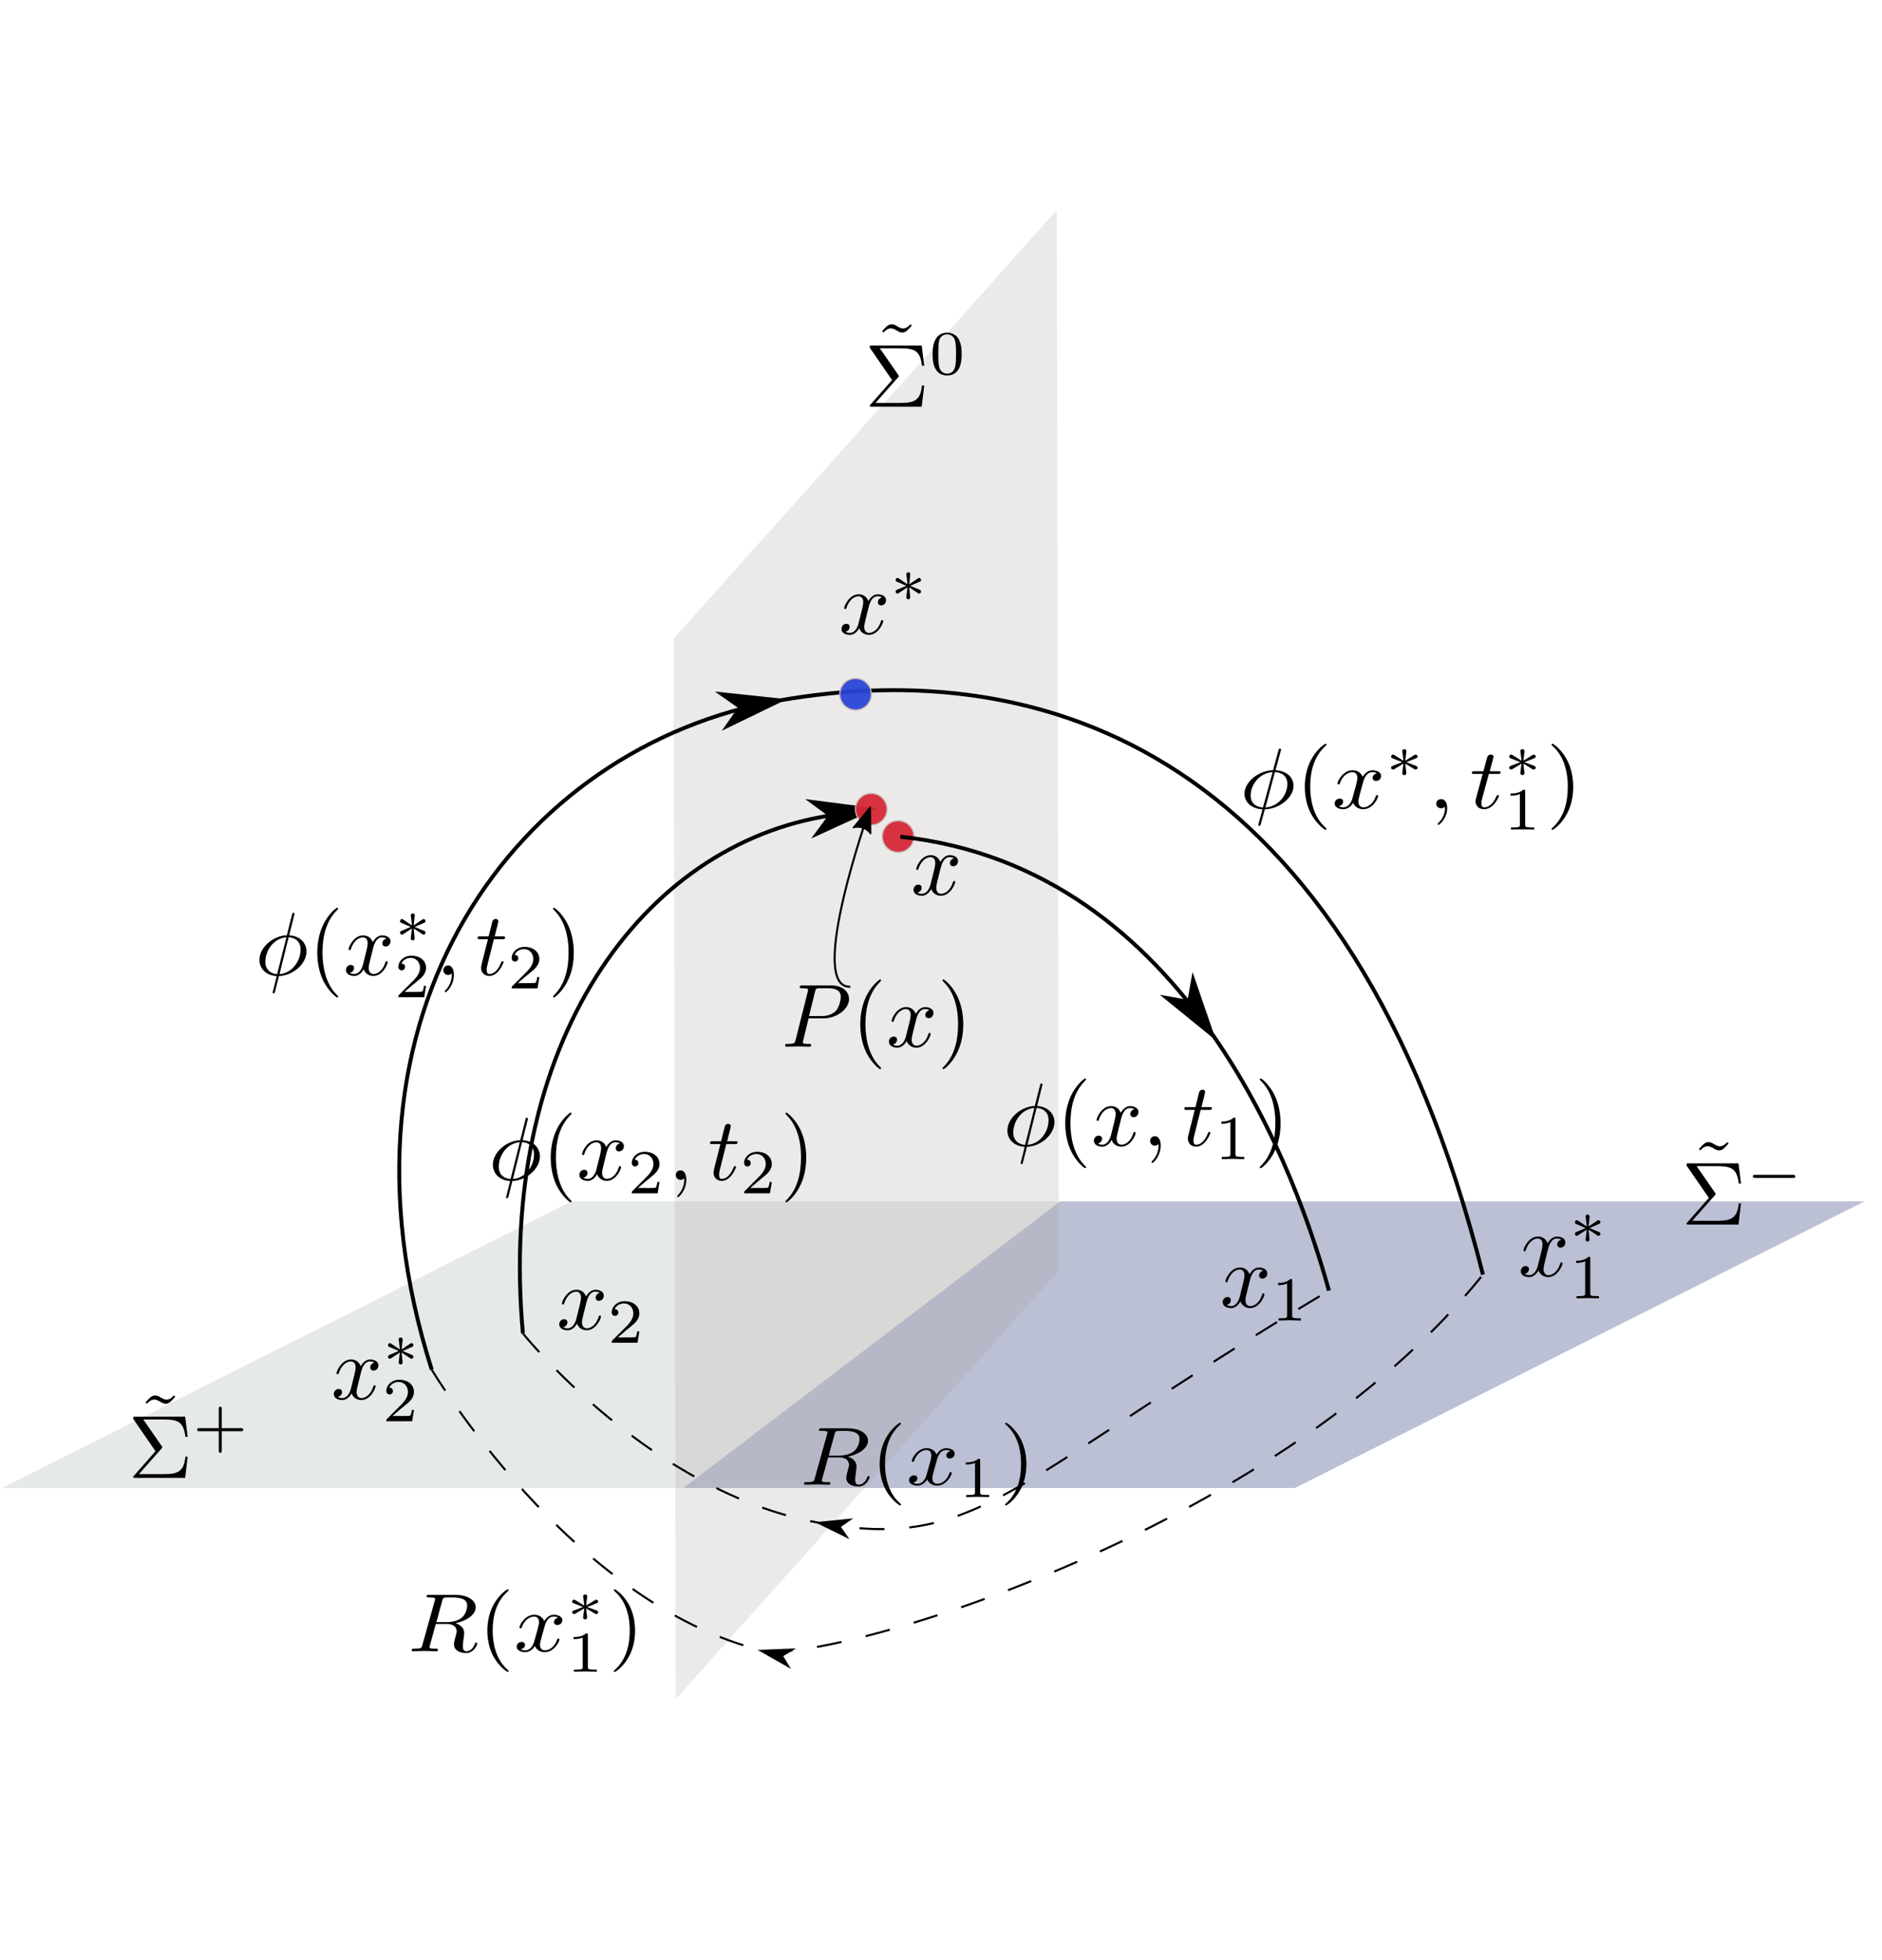 <?xml version="1.0" encoding="UTF-8" standalone="no"?>
<svg
   width="680.315pt"
   height="708.661pt"
   viewBox="0 0 680.315 708.661"
   version="1.2"
   id="svg981"
   sodipodi:docname="IHS_poincare_map_0.svg"
   inkscape:version="1.1.1 (3bf5ae0d25, 2021-09-20)"
   xmlns:inkscape="http://www.inkscape.org/namespaces/inkscape"
   xmlns:sodipodi="http://sodipodi.sourceforge.net/DTD/sodipodi-0.dtd"
   xmlns="http://www.w3.org/2000/svg"
   xmlns:svg="http://www.w3.org/2000/svg"
   xmlns:ns2="http://www.iki.fi/pav/software/textext/">
  <defs
     id="defs985">
    <g
       id="id-19a73a6d-5235-404c-aa0c-2b0326f02d12-3">
      <symbol
         overflow="visible"
         id="id-5e099eb6-b4bc-43ad-a596-d555252bd9b9-7">
        <path
           style="stroke:none"
           d=""
           id="id-f46098f6-ce9f-4b09-af23-260a1effa5e3-6" />
      </symbol>
      <symbol
         overflow="visible"
         id="id-9761fc5b-9ae0-4193-ab85-4d17667bcf49-8">
        <path
           style="stroke:none"
           d="M 4.141,-6.516 3.984,-6.656 c 0,0 -0.375,0.469 -0.812,0.469 -0.234,0 -0.484,-0.141 -0.656,-0.25 C 2.25,-6.594 2.078,-6.656 1.906,-6.656 c -0.375,0 -0.578,0.219 -1.078,0.781 l 0.156,0.141 c 0,0 0.375,-0.469 0.812,-0.469 0.234,0 0.484,0.141 0.656,0.234 0.266,0.172 0.453,0.234 0.625,0.234 0.375,0 0.562,-0.219 1.062,-0.781 z m 0,0"
           id="id-ce5b282b-6111-402c-a322-057970c9b241-5" />
      </symbol>
      <symbol
         overflow="visible"
         id="id-a30744bc-17d1-4f1f-9304-99a3ba14b353-7">
        <path
           style="stroke:none"
           d="m 3.703,-3.25 c 0.094,-0.094 0.094,-0.141 0.094,-0.156 0,-0.047 -0.031,-0.109 -0.062,-0.141 L 1.688,-6.5 h 2.297 c 1.688,0 2.188,0.359 2.391,1.938 h 0.25 l -0.281,-2.25 H 0.812 c -0.234,0 -0.25,0 -0.25,0.234 l 2.484,3.609 -2.375,2.703 C 0.562,-0.156 0.562,-0.141 0.562,-0.109 0.562,0 0.672,0 0.812,0 H 6.344 L 6.625,-2.359 h -0.25 c -0.172,1.672 -0.859,1.938 -2.422,1.938 h -2.75 z m 0,0"
           id="id-32be5e7a-9683-412a-874c-d53468126a42-4" />
      </symbol>
      <symbol
         overflow="visible"
         id="id-6da1f2f4-1228-415e-9ad9-2a0404cb9a1c-1">
        <path
           style="stroke:none"
           d=""
           id="id-6466c66d-543e-4c30-bcb7-318fa0fb5630-0" />
      </symbol>
      <symbol
         overflow="visible"
         id="id-c10386ae-6eb9-40cd-9757-b0a993733341-2">
        <path
           style="stroke:none"
           d="M 3.594,-2.219 C 3.594,-2.984 3.5,-3.547 3.188,-4.031 2.969,-4.344 2.531,-4.625 1.984,-4.625 c -1.625,0 -1.625,1.906 -1.625,2.406 0,0.5 0,2.359 1.625,2.359 1.609,0 1.609,-1.859 1.609,-2.359 z M 1.984,-0.062 c -0.328,0 -0.75,-0.188 -0.891,-0.75 C 1,-1.219 1,-1.797 1,-2.312 1,-2.828 1,-3.359 1.094,-3.734 1.25,-4.281 1.688,-4.438 1.984,-4.438 c 0.375,0 0.734,0.234 0.859,0.641 0.109,0.375 0.125,0.875 0.125,1.484 0,0.516 0,1.031 -0.094,1.469 -0.141,0.641 -0.609,0.781 -0.891,0.781 z m 0,0"
           id="id-15d56f6c-da62-4ca5-85a5-69f3cd089685-8" />
      </symbol>
    </g>
    <g
       id="id-19a73a6d-5235-404c-aa0c-2b0326f02d12-5">
      <symbol
         overflow="visible"
         id="id-5e099eb6-b4bc-43ad-a596-d555252bd9b9-2">
        <path
           style="stroke:none"
           d=""
           id="id-f46098f6-ce9f-4b09-af23-260a1effa5e3-3" />
      </symbol>
      <symbol
         overflow="visible"
         id="id-9761fc5b-9ae0-4193-ab85-4d17667bcf49-6">
        <path
           style="stroke:none"
           d="M 4.141,-6.516 3.984,-6.656 c 0,0 -0.375,0.469 -0.812,0.469 -0.234,0 -0.484,-0.141 -0.656,-0.25 C 2.25,-6.594 2.078,-6.656 1.906,-6.656 c -0.375,0 -0.578,0.219 -1.078,0.781 l 0.156,0.141 c 0,0 0.375,-0.469 0.812,-0.469 0.234,0 0.484,0.141 0.656,0.234 0.266,0.172 0.453,0.234 0.625,0.234 0.375,0 0.562,-0.219 1.062,-0.781 z m 0,0"
           id="id-ce5b282b-6111-402c-a322-057970c9b241-6" />
      </symbol>
      <symbol
         overflow="visible"
         id="id-a30744bc-17d1-4f1f-9304-99a3ba14b353-5">
        <path
           style="stroke:none"
           d="m 3.703,-3.25 c 0.094,-0.094 0.094,-0.141 0.094,-0.156 0,-0.047 -0.031,-0.109 -0.062,-0.141 L 1.688,-6.5 h 2.297 c 1.688,0 2.188,0.359 2.391,1.938 h 0.25 l -0.281,-2.25 H 0.812 c -0.234,0 -0.25,0 -0.25,0.234 l 2.484,3.609 -2.375,2.703 C 0.562,-0.156 0.562,-0.141 0.562,-0.109 0.562,0 0.672,0 0.812,0 H 6.344 L 6.625,-2.359 h -0.25 c -0.172,1.672 -0.859,1.938 -2.422,1.938 h -2.75 z m 0,0"
           id="id-32be5e7a-9683-412a-874c-d53468126a42-7" />
      </symbol>
      <symbol
         overflow="visible"
         id="id-6da1f2f4-1228-415e-9ad9-2a0404cb9a1c-7">
        <path
           style="stroke:none"
           d=""
           id="id-6466c66d-543e-4c30-bcb7-318fa0fb5630-4" />
      </symbol>
      <symbol
         overflow="visible"
         id="id-c10386ae-6eb9-40cd-9757-b0a993733341-6">
        <path
           style="stroke:none"
           d="M 3.594,-2.219 C 3.594,-2.984 3.5,-3.547 3.188,-4.031 2.969,-4.344 2.531,-4.625 1.984,-4.625 c -1.625,0 -1.625,1.906 -1.625,2.406 0,0.5 0,2.359 1.625,2.359 1.609,0 1.609,-1.859 1.609,-2.359 z M 1.984,-0.062 c -0.328,0 -0.75,-0.188 -0.891,-0.75 C 1,-1.219 1,-1.797 1,-2.312 1,-2.828 1,-3.359 1.094,-3.734 1.25,-4.281 1.688,-4.438 1.984,-4.438 c 0.375,0 0.734,0.234 0.859,0.641 0.109,0.375 0.125,0.875 0.125,1.484 0,0.516 0,1.031 -0.094,1.469 -0.141,0.641 -0.609,0.781 -0.891,0.781 z m 0,0"
           id="id-15d56f6c-da62-4ca5-85a5-69f3cd089685-6" />
      </symbol>
    </g>
    <g
       id="id-19d2a260-2f8d-488f-a2c5-1350a5fa2314-5">
      <symbol
         overflow="visible"
         id="id-da7c00d6-4c57-474b-96f8-980f2b0421f0-5">
        <path
           style="stroke:none"
           d=""
           id="id-7b42262e-3b31-4ed8-ba34-9b0442356996-0" />
      </symbol>
      <symbol
         overflow="visible"
         id="id-62f0170d-0791-4fdf-a1c1-3b79553f9e49-1">
        <path
           style="stroke:none"
           d="M 4.141,-6.516 3.984,-6.656 c 0,0 -0.375,0.469 -0.812,0.469 -0.234,0 -0.484,-0.141 -0.656,-0.25 C 2.25,-6.594 2.078,-6.656 1.906,-6.656 c -0.375,0 -0.578,0.219 -1.078,0.781 l 0.156,0.141 c 0,0 0.375,-0.469 0.812,-0.469 0.234,0 0.484,0.141 0.656,0.234 0.266,0.172 0.453,0.234 0.625,0.234 0.375,0 0.562,-0.219 1.062,-0.781 z m 0,0"
           id="id-f25bba71-c91c-4540-bc09-f269253cf0da-4" />
      </symbol>
      <symbol
         overflow="visible"
         id="id-b350f57d-c491-423c-875c-c8b092cccc10-6">
        <path
           style="stroke:none"
           d="m 3.703,-3.25 c 0.094,-0.094 0.094,-0.141 0.094,-0.156 0,-0.047 -0.031,-0.109 -0.062,-0.141 L 1.688,-6.5 h 2.297 c 1.688,0 2.188,0.359 2.391,1.938 h 0.25 l -0.281,-2.25 H 0.812 c -0.234,0 -0.25,0 -0.25,0.234 l 2.484,3.609 -2.375,2.703 C 0.562,-0.156 0.562,-0.141 0.562,-0.109 0.562,0 0.672,0 0.812,0 H 6.344 L 6.625,-2.359 h -0.25 c -0.172,1.672 -0.859,1.938 -2.422,1.938 h -2.75 z m 0,0"
           id="id-0f13cbad-3c65-42a0-8ddf-5b77eb2000e4-5" />
      </symbol>
      <symbol
         overflow="visible"
         id="id-ceace08c-13f5-48bd-9ca2-32d42fb758c8-0">
        <path
           style="stroke:none"
           d=""
           id="id-b7f2fb40-eae9-4ca0-b573-df3a29bd3100-8" />
      </symbol>
      <symbol
         overflow="visible"
         id="id-f8b5dc0a-2dee-42e3-886b-562edb676f5f-0">
        <path
           style="stroke:none"
           d="m 5.188,-1.578 c 0.109,0 0.281,0 0.281,-0.156 0,-0.188 -0.172,-0.188 -0.281,-0.188 H 1.031 c -0.109,0 -0.281,0 -0.281,0.172 0,0.172 0.156,0.172 0.281,0.172 z m 0,0"
           id="id-18934681-b61f-43a5-89cb-a2df100f676b-3" />
      </symbol>
    </g>
  </defs>
  <sodipodi:namedview
     id="namedview983"
     pagecolor="#ffffff"
     bordercolor="#666666"
     borderopacity="1.0"
     inkscape:pageshadow="2"
     inkscape:pageopacity="0.0"
     inkscape:pagecheckerboard="0"
     inkscape:document-units="pt"
     showgrid="false"
     inkscape:zoom="0.81068331"
     inkscape:cx="462.57274"
     inkscape:cy="470.59067"
     inkscape:window-width="1682"
     inkscape:window-height="999"
     inkscape:window-x="2391"
     inkscape:window-y="83"
     inkscape:window-maximized="0"
     inkscape:current-layer="surface27534" />
  <g
     id="surface27534">
    <path
       id="path824"
       style="fill:#8f9e90;fill-opacity:0.215;fill-rule:nonzero;stroke:none;stroke-width:1.333"
       d="M 510.947 579.131 L 275.453 579.131 L 0.9 717.303 L 329.264 717.303 L 510.947 579.131 z "
       transform="scale(0.75)" />
    <path
       id="path2446"
       style="fill:#b9bfd3;fill-opacity:0.97;fill-rule:nonzero;stroke:none;stroke-width:1.333"
       d="M 510.947 579.131 L 329.264 717.303 L 624.104 717.303 L 898.656 579.131 L 510.947 579.131 z "
       transform="scale(0.75)" />
    <path
       style="fill:#ab9999;fill-opacity:0.215;fill-rule:nonzero;stroke:none;stroke-width:1.362"
       d="M 382.017,75.958 243.506,230.901 244.275,614.306 382.782,459.363 Z"
       id="path826"
       sodipodi:nodetypes="ccccc" />
    <path
       style="fill:none;stroke-width:1.417;stroke-linecap:butt;stroke-linejoin:miter;stroke:rgb(0%,0%,0%);stroke-opacity:1;stroke-miterlimit:4;"
       d="M 156.074 495.188 C 115.035 366.203 187.266 269.781 281.793 253.23 C 376.32 236.68 487.91 270.32 536.066 460.828 "
       id="path828" />
    <path
       style="fill-rule:evenodd;fill:rgb(0%,0%,0%);fill-opacity:1;stroke-width:1.489;stroke-linecap:butt;stroke-linejoin:miter;stroke:rgb(0%,0%,0%);stroke-opacity:1;stroke-miterlimit:4;"
       d="M -216.43 -293.568 L -210.846 -299.153 L -230.39 -293.571 L -210.845 -287.984 Z M -216.43 -293.568 "
       transform="matrix(-1,0.175,-0.175,-1,0,0)"
       id="path830" />
    <path
       style="fill:none;stroke:#000000;stroke-width:1.417;stroke-linecap:butt;stroke-linejoin:miter;stroke-miterlimit:4;stroke-opacity:1"
       d="M 189.02,482.074 C 179.598,377.68 231.84,305.203 300.316,294.801"
       id="path832"
       sodipodi:nodetypes="cc" />
    <path
       style="fill-rule:evenodd;fill:rgb(0%,0%,0%);fill-opacity:1;stroke-width:1.495;stroke-linecap:butt;stroke-linejoin:miter;stroke:rgb(0%,0%,0%);stroke-opacity:1;stroke-miterlimit:4;"
       d="M -249.759 -332.749 L -244.154 -338.35 L -263.771 -332.749 L -244.154 -327.143 Z M -249.759 -332.749 "
       transform="matrix(-1,0.152,-0.152,-1,0,0)"
       id="path834" />
    <path
       style="fill:none;stroke-width:0.751;stroke-linecap:butt;stroke-linejoin:miter;stroke:rgb(0%,0%,0%);stroke-opacity:1;stroke-dasharray:9.014,9.014;stroke-miterlimit:4;"
       d="M 189.02 482.074 C 189.02 482.074 234.961 539.574 296.07 550.566 C 354.277 561.039 364.949 535.527 480.387 466.605 "
       id="path836" />
    <path
       style="fill-rule:evenodd;fill:rgb(0%,0%,0%);fill-opacity:1;stroke-width:0.789;stroke-linecap:butt;stroke-linejoin:miter;stroke:rgb(0%,0%,0%);stroke-opacity:1;stroke-miterlimit:4;"
       d="M 390.131 481.708 L 393.087 478.751 L 382.736 481.707 L 393.089 484.665 Z M 390.131 481.708 "
       transform="matrix(1,0.18,-0.18,1,0,0)"
       id="path838" />
    <path
       style="fill:none;stroke-width:0.751;stroke-linecap:butt;stroke-linejoin:miter;stroke:rgb(0%,0%,0%);stroke-opacity:1;stroke-dasharray:9.014,9.014;stroke-miterlimit:4;"
       d="M 156.074 495.188 C 156.074 495.188 206.32 579.852 275.473 596.699 C 297.621 602.094 460.223 555.434 536.066 460.828 "
       id="path840" />
    <path
       style="fill-rule:evenodd;fill:rgb(0%,0%,0%);fill-opacity:1;stroke-width:0.778;stroke-linecap:butt;stroke-linejoin:miter;stroke:rgb(0%,0%,0%);stroke-opacity:1;stroke-miterlimit:4;"
       d="M 404.558 499.92 L 407.48 497.001 L 397.261 499.92 L 407.48 502.837 Z M 404.558 499.92 "
       transform="matrix(1,0.244,-0.244,1,0,0)"
       id="path842" />
    <path
       style="fill-rule:nonzero;fill:rgb(83.136%,15.294%,20.784%);fill-opacity:0.945;stroke-width:0.448;stroke-linecap:butt;stroke-linejoin:miter;stroke:rgb(78.43%,71.371%,71.371%);stroke-opacity:1;stroke-miterlimit:4;"
       d="M 330.359 302.434 C 330.359 305.586 327.805 308.141 324.652 308.141 C 321.5 308.141 318.945 305.586 318.945 302.434 C 318.945 299.281 321.5 296.727 324.652 296.727 C 327.805 296.727 330.359 299.281 330.359 302.434 Z M 330.359 302.434 "
       id="path844" />
    <path
       style="fill-rule:nonzero;fill:rgb(83.136%,15.294%,20.784%);fill-opacity:0.945;stroke-width:0.448;stroke-linecap:butt;stroke-linejoin:miter;stroke:rgb(78.43%,71.371%,71.371%);stroke-opacity:1;stroke-miterlimit:4;"
       d="M 320.637 292.559 C 320.637 295.707 318.082 298.262 314.93 298.262 C 311.781 298.262 309.227 295.707 309.227 292.559 C 309.227 289.406 311.781 286.852 314.93 286.852 C 318.082 286.852 320.637 289.406 320.637 292.559 Z M 320.637 292.559 "
       id="path846" />
    <path
       style="fill-rule:nonzero;fill:rgb(16.862%,27.058%,83.92%);fill-opacity:0.945;stroke-width:0.448;stroke-linecap:butt;stroke-linejoin:miter;stroke:rgb(78.43%,71.371%,71.371%);stroke-opacity:1;stroke-miterlimit:4;"
       d="M 314.98 250.992 C 314.98 254.145 312.426 256.699 309.273 256.699 C 306.125 256.699 303.57 254.145 303.57 250.992 C 303.57 247.844 306.125 245.289 309.273 245.289 C 312.426 245.289 314.98 247.844 314.98 250.992 Z M 314.98 250.992 "
       id="path848" />
    <path
       style=" stroke:none;fill-rule:nonzero;fill:rgb(0%,0%,0%);fill-opacity:1;"
       d="M 292.293 368.164 L 297.828 368.164 C 302.398 368.164 306.918 364.816 306.918 361.211 C 306.918 358.672 304.785 356.285 300.52 356.285 L 290.062 356.285 C 289.453 356.285 289.098 356.285 289.098 356.895 C 289.098 357.301 289.352 357.301 290.012 357.301 C 290.418 357.301 291.027 357.352 291.383 357.352 C 291.941 357.453 292.094 357.504 292.094 357.91 C 292.094 358.012 292.094 358.113 291.992 358.52 L 287.625 375.883 C 287.32 377.152 287.27 377.406 284.68 377.406 C 284.172 377.406 283.816 377.406 283.816 378.016 C 283.816 378.422 284.172 378.422 284.273 378.422 C 285.188 378.422 287.473 378.32 288.387 378.32 C 289.098 378.32 289.809 378.371 290.469 378.371 C 291.18 378.371 291.891 378.422 292.547 378.422 C 292.801 378.422 293.207 378.422 293.207 377.762 C 293.207 377.406 292.902 377.406 292.293 377.406 C 291.129 377.406 290.215 377.406 290.215 376.848 C 290.215 376.645 290.266 376.492 290.316 376.289 Z M 294.629 358.52 C 294.934 357.402 294.984 357.301 296.406 357.301 L 299.504 357.301 C 302.195 357.301 303.922 358.164 303.922 360.398 C 303.922 361.668 303.262 364.461 301.992 365.629 C 300.367 367.098 298.438 367.352 297.016 367.352 L 292.445 367.352 Z M 294.629 358.52 "
       id="path850" />
    <path
       style=" stroke:none;fill-rule:nonzero;fill:rgb(0%,0%,0%);fill-opacity:1;"
       d="M 318.488 386.191 C 318.488 386.09 318.488 386.039 317.93 385.48 C 313.918 381.418 312.852 375.273 312.852 370.297 C 312.852 364.664 314.07 359.027 318.082 355.016 C 318.488 354.609 318.488 354.559 318.488 354.457 C 318.488 354.203 318.387 354.102 318.184 354.102 C 317.828 354.102 314.934 356.336 313.004 360.449 C 311.383 364.004 310.977 367.605 310.977 370.297 C 310.977 372.836 311.332 376.746 313.105 380.453 C 315.086 384.414 317.828 386.547 318.184 386.547 C 318.387 386.547 318.488 386.445 318.488 386.191 Z M 318.488 386.191 "
       id="path852" />
    <path
       style=" stroke:none;fill-rule:nonzero;fill:rgb(0%,0%,0%);fill-opacity:1;"
       d="M 331.184 368.621 C 331.387 367.809 332.148 364.816 334.379 364.816 C 334.531 364.816 335.344 364.816 336.004 365.223 C 335.09 365.426 334.48 366.188 334.48 366.996 C 334.48 367.504 334.836 368.113 335.699 368.113 C 336.41 368.113 337.426 367.555 337.426 366.238 C 337.426 364.562 335.547 364.105 334.43 364.105 C 332.551 364.105 331.438 365.832 331.031 366.543 C 330.219 364.41 328.492 364.105 327.527 364.105 C 324.176 364.105 322.297 368.266 322.297 369.078 C 322.297 369.434 322.652 369.434 322.703 369.434 C 322.957 369.434 323.059 369.332 323.109 369.078 C 324.227 365.629 326.359 364.816 327.477 364.816 C 328.086 364.816 329.203 365.121 329.203 366.996 C 329.203 368.012 328.645 370.145 327.477 374.715 C 326.969 376.695 325.801 378.066 324.379 378.066 C 324.176 378.066 323.465 378.066 322.754 377.66 C 323.566 377.457 324.277 376.797 324.277 375.883 C 324.277 375.02 323.566 374.766 323.109 374.766 C 322.094 374.766 321.332 375.578 321.332 376.645 C 321.332 378.117 322.906 378.777 324.328 378.777 C 326.512 378.777 327.68 376.492 327.73 376.34 C 328.137 377.508 329.305 378.777 331.234 378.777 C 334.582 378.777 336.41 374.613 336.41 373.801 C 336.41 373.445 336.156 373.445 336.055 373.445 C 335.75 373.445 335.699 373.598 335.598 373.801 C 334.531 377.305 332.352 378.066 331.336 378.066 C 330.066 378.066 329.559 377.051 329.559 375.934 C 329.559 375.223 329.711 374.512 330.066 373.09 Z M 331.184 368.621 "
       id="path854" />
    <path
       style=" stroke:none;fill-rule:nonzero;fill:rgb(0%,0%,0%);fill-opacity:1;"
       d="M 348.207 370.297 C 348.207 367.809 347.852 363.902 346.074 360.195 C 344.148 356.234 341.355 354.102 341.051 354.102 C 340.848 354.102 340.695 354.254 340.695 354.457 C 340.695 354.559 340.695 354.609 341.305 355.219 C 344.5 358.418 346.328 363.547 346.328 370.297 C 346.328 375.883 345.16 381.57 341.152 385.633 C 340.695 386.039 340.695 386.09 340.695 386.191 C 340.695 386.395 340.848 386.547 341.051 386.547 C 341.355 386.547 344.301 384.312 346.176 380.199 C 347.852 376.645 348.207 373.039 348.207 370.297 Z M 348.207 370.297 "
       id="path856" />
    <path
       style="fill:none;stroke-width:0.75;stroke-linecap:butt;stroke-linejoin:miter;stroke:rgb(0%,0%,0%);stroke-opacity:1;stroke-miterlimit:4;"
       d="M 307.371 356.746 C 291.383 357.352 314.328 292.672 314.328 292.672 "
       id="path858" />
    <path
       style="fill-rule:evenodd;fill:rgb(0%,0%,0%);fill-opacity:1;stroke-width:0.486;stroke-linecap:butt;stroke-linejoin:round;stroke:rgb(0%,0%,0%);stroke-opacity:1;stroke-miterlimit:4;"
       d="M 168.463 -368.276 L 159.969 -371.399 L 168.466 -374.523 C 167.109 -372.678 167.114 -370.153 168.463 -368.276 Z M 168.463 -368.276 "
       transform="matrix(-0.355,1,-1,-0.355,0,0)"
       id="path860" />
    <path
       style=" stroke:none;fill-rule:nonzero;fill:rgb(0%,0%,0%);fill-opacity:1;"
       d="M 340.066 313.695 C 340.27 312.887 341.031 309.891 343.266 309.891 C 343.418 309.891 344.23 309.891 344.891 310.297 C 343.977 310.5 343.367 311.262 343.367 312.074 C 343.367 312.582 343.723 313.191 344.586 313.191 C 345.297 313.191 346.312 312.633 346.312 311.312 C 346.312 309.637 344.434 309.18 343.316 309.18 C 341.438 309.18 340.32 310.906 339.914 311.617 C 339.102 309.484 337.379 309.18 336.414 309.18 C 333.062 309.18 331.184 313.34 331.184 314.152 C 331.184 314.508 331.539 314.508 331.59 314.508 C 331.844 314.508 331.945 314.406 331.996 314.152 C 333.113 310.703 335.246 309.891 336.363 309.891 C 336.973 309.891 338.09 310.195 338.09 312.074 C 338.09 313.09 337.531 315.219 336.363 319.789 C 335.855 321.77 334.688 323.141 333.266 323.141 C 333.062 323.141 332.352 323.141 331.641 322.734 C 332.453 322.531 333.164 321.871 333.164 320.957 C 333.164 320.094 332.453 319.84 331.996 319.84 C 330.98 319.84 330.219 320.652 330.219 321.719 C 330.219 323.191 331.793 323.852 333.215 323.852 C 335.398 323.852 336.566 321.566 336.617 321.414 C 337.023 322.582 338.191 323.852 340.117 323.852 C 343.469 323.852 345.297 319.688 345.297 318.875 C 345.297 318.52 345.043 318.52 344.941 318.52 C 344.637 318.52 344.586 318.672 344.484 318.875 C 343.418 322.379 341.234 323.141 340.219 323.141 C 338.949 323.141 338.445 322.125 338.445 321.008 C 338.445 320.297 338.598 319.586 338.949 318.164 Z M 340.066 313.695 "
       id="path862" />
    <path
       style=" stroke:none;fill-rule:nonzero;fill:rgb(0%,0%,0%);fill-opacity:1;"
       d="M 314.039 219.379 C 314.242 218.57 315.004 215.574 317.238 215.574 C 317.391 215.574 318.203 215.574 318.863 215.98 C 317.949 216.184 317.34 216.945 317.34 217.758 C 317.34 218.266 317.695 218.875 318.559 218.875 C 319.27 218.875 320.281 218.316 320.281 216.996 C 320.281 215.32 318.406 214.863 317.289 214.863 C 315.41 214.863 314.293 216.59 313.887 217.301 C 313.074 215.168 311.348 214.863 310.383 214.863 C 307.031 214.863 305.152 219.027 305.152 219.836 C 305.152 220.191 305.508 220.191 305.559 220.191 C 305.812 220.191 305.914 220.09 305.965 219.836 C 307.082 216.387 309.215 215.574 310.332 215.574 C 310.941 215.574 312.059 215.879 312.059 217.758 C 312.059 218.773 311.5 220.902 310.332 225.473 C 309.824 227.453 308.656 228.824 307.234 228.824 C 307.031 228.824 306.32 228.824 305.609 228.418 C 306.422 228.215 307.133 227.555 307.133 226.641 C 307.133 225.777 306.422 225.523 305.965 225.523 C 304.949 225.523 304.188 226.336 304.188 227.402 C 304.188 228.875 305.762 229.535 307.184 229.535 C 309.367 229.535 310.535 227.25 310.586 227.098 C 310.992 228.266 312.16 229.535 314.09 229.535 C 317.441 229.535 319.27 225.371 319.27 224.559 C 319.27 224.203 319.016 224.203 318.914 224.203 C 318.609 224.203 318.559 224.355 318.457 224.559 C 317.391 228.062 315.207 228.824 314.191 228.824 C 312.922 228.824 312.414 227.809 312.414 226.691 C 312.414 225.98 312.566 225.27 312.922 223.848 Z M 314.039 219.379 "
       id="path864" />
    <path
       style=" stroke:none;fill-rule:nonzero;fill:rgb(0%,0%,0%);fill-opacity:1;"
       d="M 329.035 211.793 C 330.914 210.98 331.727 210.676 332.285 210.371 C 332.742 210.219 332.945 210.117 332.945 209.66 C 332.945 209.305 332.641 208.949 332.234 208.949 C 332.082 208.949 332.031 208.949 331.777 209.152 L 328.68 211.234 L 329.035 207.887 C 329.086 207.48 329.035 206.922 328.324 206.922 C 328.074 206.922 327.617 207.074 327.617 207.582 C 327.617 207.785 327.719 208.445 327.77 208.695 C 327.82 209.051 327.973 210.727 328.023 211.234 L 324.926 209.152 C 324.723 209.051 324.672 208.949 324.469 208.949 C 324.012 208.949 323.758 209.305 323.758 209.66 C 323.758 210.117 324.012 210.27 324.215 210.32 L 327.617 211.793 C 325.789 212.605 324.926 212.91 324.367 213.164 C 323.961 213.367 323.758 213.469 323.758 213.875 C 323.758 214.281 324.012 214.586 324.469 214.586 C 324.621 214.586 324.672 214.586 324.926 214.383 L 328.023 212.352 L 327.617 215.957 C 327.617 216.465 328.074 216.668 328.324 216.668 C 328.629 216.668 329.035 216.465 329.035 215.957 C 329.035 215.754 328.934 215.094 328.934 214.891 C 328.883 214.484 328.73 212.859 328.68 212.352 L 331.371 214.129 C 331.98 214.586 332.031 214.586 332.234 214.586 C 332.641 214.586 332.945 214.281 332.945 213.875 C 332.945 213.418 332.641 213.316 332.438 213.215 Z M 329.035 211.793 "
       id="path866" />
    <path
       style="fill:none;stroke-width:1.417;stroke-linecap:butt;stroke-linejoin:miter;stroke:rgb(0%,0%,0%);stroke-opacity:1;stroke-miterlimit:4;"
       d="M 325.453 302.504 C 377.988 308.059 413.988 339.203 438.219 373.895 C 462.449 408.59 474.914 446.84 480.387 466.605 "
       id="path868" />
    <path
       style="fill-rule:evenodd;fill:rgb(0%,0%,0%);fill-opacity:1;stroke-width:1.239;stroke-linecap:butt;stroke-linejoin:miter;stroke:rgb(0%,0%,0%);stroke-opacity:1;stroke-miterlimit:4;"
       d="M -445.405 119.023 L -440.757 114.375 L -457.024 119.025 L -440.757 123.672 Z M -445.405 119.023 "
       transform="matrix(-0.698,-1,1,-0.698,0,0)"
       id="path870" />
    <path
       style=" stroke:none;fill-rule:nonzero;fill:rgb(0%,0%,0%);fill-opacity:1;"
       d="M 462.992 271.426 C 462.992 271.332 463.098 270.988 463.098 270.988 C 463.098 270.941 463.098 270.648 462.676 270.648 C 462.355 270.648 462.305 270.746 462.145 271.281 L 460.188 278.441 C 454.844 278.637 449.867 282.727 449.867 286.965 C 449.867 289.938 452.25 292.371 456.375 292.617 C 456.113 293.539 455.848 294.562 455.582 295.539 C 455.16 297 454.844 298.168 454.844 298.266 C 454.844 298.559 455.105 298.605 455.266 298.605 C 455.426 298.605 455.477 298.559 455.582 298.461 C 455.637 298.41 455.848 297.68 455.953 297.242 L 457.223 292.617 C 462.676 292.422 467.598 288.23 467.598 284.09 C 467.598 281.609 465.797 278.781 461.086 278.441 Z M 456.535 291.934 C 454.523 291.836 452.09 290.715 452.09 287.648 C 452.09 283.898 455 279.562 460.027 279.125 Z M 460.875 279.125 C 463.469 279.27 465.375 280.684 465.375 283.41 C 465.375 287.113 462.465 291.543 457.434 291.934 Z M 460.875 279.125 "
       id="path872" />
    <path
       style=" stroke:none;fill-rule:nonzero;fill:rgb(0%,0%,0%);fill-opacity:1;"
       d="M 479.5 299.68 C 479.5 299.582 479.5 299.531 478.918 298.996 C 474.734 295.098 473.625 289.207 473.625 284.434 C 473.625 279.027 474.895 273.621 479.074 269.773 C 479.5 269.383 479.5 269.332 479.5 269.234 C 479.5 268.992 479.395 268.895 479.184 268.895 C 478.812 268.895 475.793 271.039 473.785 274.984 C 472.09 278.395 471.668 281.852 471.668 284.434 C 471.668 286.867 472.035 290.617 473.891 294.176 C 475.953 297.973 478.812 300.02 479.184 300.02 C 479.395 300.02 479.5 299.922 479.5 299.68 Z M 479.5 299.68 "
       id="path874" />
    <path
       style=" stroke:none;fill-rule:nonzero;fill:rgb(0%,0%,0%);fill-opacity:1;"
       d="M 492.73 282.824 C 492.941 282.047 493.734 279.172 496.062 279.172 C 496.223 279.172 497.07 279.172 497.758 279.562 C 496.805 279.758 496.172 280.488 496.172 281.266 C 496.172 281.754 496.539 282.34 497.441 282.34 C 498.18 282.34 499.238 281.801 499.238 280.535 C 499.238 278.93 497.281 278.488 496.117 278.488 C 494.16 278.488 492.996 280.145 492.57 280.828 C 491.727 278.781 489.926 278.488 488.918 278.488 C 485.426 278.488 483.469 282.484 483.469 283.262 C 483.469 283.605 483.84 283.605 483.891 283.605 C 484.156 283.605 484.262 283.508 484.316 283.262 C 485.48 279.953 487.703 279.172 488.867 279.172 C 489.5 279.172 490.668 279.465 490.668 281.266 C 490.668 282.242 490.086 284.285 488.867 288.672 C 488.336 290.57 487.121 291.883 485.637 291.883 C 485.426 291.883 484.688 291.883 483.945 291.496 C 484.793 291.301 485.531 290.668 485.531 289.789 C 485.531 288.961 484.793 288.719 484.316 288.719 C 483.258 288.719 482.465 289.496 482.465 290.52 C 482.465 291.934 484.105 292.566 485.586 292.566 C 487.859 292.566 489.078 290.375 489.133 290.23 C 489.555 291.348 490.773 292.566 492.781 292.566 C 496.277 292.566 498.18 288.574 498.18 287.793 C 498.18 287.453 497.918 287.453 497.812 287.453 C 497.492 287.453 497.441 287.598 497.336 287.793 C 496.223 291.152 493.949 291.883 492.891 291.883 C 491.566 291.883 491.035 290.91 491.035 289.84 C 491.035 289.156 491.195 288.477 491.566 287.113 Z M 492.73 282.824 "
       id="path876" />
    <path
       style=" stroke:none;fill-rule:nonzero;fill:rgb(0%,0%,0%);fill-opacity:1;"
       d="M 508.363 275.547 C 510.324 274.77 511.168 274.477 511.75 274.184 C 512.227 274.039 512.441 273.941 512.441 273.5 C 512.441 273.16 512.121 272.82 511.699 272.82 C 511.539 272.82 511.488 272.82 511.223 273.016 L 507.996 275.012 L 508.363 271.797 C 508.418 271.406 508.363 270.871 507.625 270.871 C 507.359 270.871 506.883 271.016 506.883 271.504 C 506.883 271.699 506.988 272.332 507.043 272.574 C 507.094 272.918 507.254 274.523 507.305 275.012 L 504.078 273.016 C 503.867 272.918 503.812 272.82 503.602 272.82 C 503.125 272.82 502.859 273.16 502.859 273.5 C 502.859 273.941 503.125 274.086 503.336 274.133 L 506.883 275.547 C 504.977 276.328 504.078 276.617 503.496 276.863 C 503.074 277.059 502.859 277.156 502.859 277.543 C 502.859 277.934 503.125 278.227 503.602 278.227 C 503.762 278.227 503.812 278.227 504.078 278.031 L 507.305 276.082 L 506.883 279.543 C 506.883 280.027 507.359 280.223 507.625 280.223 C 507.941 280.223 508.363 280.027 508.363 279.543 C 508.363 279.348 508.258 278.715 508.258 278.52 C 508.207 278.129 508.047 276.57 507.996 276.082 L 510.801 277.789 C 511.434 278.227 511.488 278.227 511.699 278.227 C 512.121 278.227 512.441 277.934 512.441 277.543 C 512.441 277.105 512.121 277.008 511.91 276.91 Z M 508.363 275.547 "
       id="path878" />
    <path
       style=" stroke:none;fill-rule:nonzero;fill:rgb(0%,0%,0%);fill-opacity:1;"
       d="M 523.137 292.176 C 523.137 290.133 522.289 288.914 520.969 288.914 C 519.855 288.914 519.168 289.691 519.168 290.57 C 519.168 291.398 519.855 292.227 520.969 292.227 C 521.336 292.227 521.812 292.078 522.133 291.836 C 522.238 291.738 522.289 291.738 522.289 291.738 C 522.344 291.738 522.344 291.738 522.344 292.176 C 522.344 294.516 521.18 296.367 520.066 297.387 C 519.695 297.73 519.695 297.777 519.695 297.875 C 519.695 298.121 519.855 298.215 520.016 298.215 C 520.387 298.215 523.137 295.828 523.137 292.176 Z M 523.137 292.176 "
       id="path880" />
    <path
       style=" stroke:none;fill-rule:nonzero;fill:rgb(0%,0%,0%);fill-opacity:1;"
       d="M 538.199 279.805 L 541.375 279.805 C 542.062 279.805 542.434 279.805 542.434 279.172 C 542.434 278.832 542.062 278.832 541.48 278.832 L 538.516 278.832 C 539.734 274.398 539.891 273.812 539.891 273.621 C 539.891 273.082 539.469 272.793 538.887 272.793 C 538.781 272.793 537.828 272.793 537.562 273.91 L 536.238 278.832 L 533.066 278.832 C 532.375 278.832 532.059 278.832 532.059 279.414 C 532.059 279.805 532.324 279.805 533.012 279.805 L 535.977 279.805 C 533.539 288.621 533.383 289.156 533.383 289.691 C 533.383 291.398 534.652 292.566 536.504 292.566 C 539.945 292.566 541.852 288.035 541.852 287.793 C 541.852 287.453 541.586 287.453 541.48 287.453 C 541.16 287.453 541.109 287.551 540.949 287.891 C 539.52 291.152 537.723 291.883 536.559 291.883 C 535.871 291.883 535.5 291.496 535.5 290.473 C 535.5 289.691 535.605 289.496 535.711 288.961 Z M 538.199 279.805 "
       id="path882" />
    <path
       style=" stroke:none;fill-rule:nonzero;fill:rgb(0%,0%,0%);fill-opacity:1;"
       d="M 551.059 275.547 C 553.016 274.77 553.863 274.477 554.445 274.184 C 554.922 274.039 555.133 273.941 555.133 273.5 C 555.133 273.16 554.816 272.82 554.395 272.82 C 554.234 272.82 554.184 272.82 553.918 273.016 L 550.688 275.012 L 551.059 271.797 C 551.113 271.406 551.059 270.871 550.32 270.871 C 550.055 270.871 549.578 271.016 549.578 271.504 C 549.578 271.699 549.684 272.332 549.734 272.574 C 549.789 272.918 549.949 274.523 550 275.012 L 546.773 273.016 C 546.562 272.918 546.508 272.82 546.297 272.82 C 545.82 272.82 545.555 273.16 545.555 273.5 C 545.555 273.941 545.82 274.086 546.031 274.133 L 549.578 275.547 C 547.672 276.328 546.773 276.617 546.191 276.863 C 545.766 277.059 545.555 277.156 545.555 277.543 C 545.555 277.934 545.82 278.227 546.297 278.227 C 546.453 278.227 546.508 278.227 546.773 278.031 L 550 276.082 L 549.578 279.543 C 549.578 280.027 550.055 280.223 550.32 280.223 C 550.637 280.223 551.059 280.027 551.059 279.543 C 551.059 279.348 550.953 278.715 550.953 278.52 C 550.902 278.129 550.742 276.57 550.688 276.082 L 553.492 277.789 C 554.129 278.227 554.184 278.227 554.395 278.227 C 554.816 278.227 555.133 277.934 555.133 277.543 C 555.133 277.105 554.816 277.008 554.605 276.91 Z M 551.059 275.547 "
       id="path884" />
    <path
       style=" stroke:none;fill-rule:nonzero;fill:rgb(0%,0%,0%);fill-opacity:1;"
       d="M 551.324 286.098 C 551.324 285.516 551.324 285.516 550.637 285.516 C 549.102 286.879 546.984 286.879 546.031 286.879 L 546.031 287.656 C 546.562 287.656 548.148 287.656 549.418 287.074 L 549.418 298.129 C 549.418 298.859 549.418 299.152 547.09 299.152 L 546.191 299.152 L 546.191 299.93 C 546.613 299.93 549.523 299.836 550.371 299.836 C 551.113 299.836 554.074 299.93 554.605 299.93 L 554.605 299.152 L 553.707 299.152 C 551.324 299.152 551.324 298.859 551.324 298.129 Z M 551.324 286.098 "
       id="path886" />
    <path
       style=" stroke:none;fill-rule:nonzero;fill:rgb(0%,0%,0%);fill-opacity:1;"
       d="M 568.688 284.434 C 568.688 282.047 568.32 278.297 566.465 274.738 C 564.457 270.941 561.543 268.895 561.227 268.895 C 561.016 268.895 560.855 269.043 560.855 269.234 C 560.855 269.332 560.855 269.383 561.492 269.965 C 564.824 273.035 566.73 277.953 566.73 284.434 C 566.73 289.789 565.516 295.246 561.332 299.141 C 560.855 299.531 560.855 299.582 560.855 299.68 C 560.855 299.871 561.016 300.02 561.227 300.02 C 561.543 300.02 564.613 297.875 566.574 293.93 C 568.32 290.52 568.688 287.062 568.688 284.434 Z M 568.688 284.434 "
       id="path888" />
    <path
       style=" stroke:none;fill-rule:nonzero;fill:rgb(0%,0%,0%);fill-opacity:1;"
       d="M 106.375 330.82 C 106.375 330.719 106.477 330.363 106.477 330.363 C 106.477 330.312 106.477 330.008 106.07 330.008 C 105.766 330.008 105.715 330.109 105.562 330.668 L 103.684 338.133 C 98.555 338.336 93.781 342.602 93.781 347.016 C 93.781 350.113 96.066 352.652 100.027 352.906 C 99.773 353.871 99.52 354.938 99.266 355.953 C 98.859 357.477 98.555 358.695 98.555 358.797 C 98.555 359.102 98.809 359.152 98.961 359.152 C 99.113 359.152 99.164 359.102 99.266 359 C 99.316 358.949 99.52 358.188 99.621 357.73 L 100.84 352.906 C 106.07 352.703 110.793 348.336 110.793 344.023 C 110.793 341.434 109.066 338.488 104.547 338.133 Z M 100.18 352.195 C 98.25 352.094 95.914 350.926 95.914 347.727 C 95.914 343.82 98.707 339.301 103.531 338.844 Z M 104.344 338.844 C 106.832 338.996 108.66 340.469 108.66 343.312 C 108.66 347.168 105.867 351.789 101.043 352.195 Z M 104.344 338.844 "
       id="path890" />
    <path
       style=" stroke:none;fill-rule:nonzero;fill:rgb(0%,0%,0%);fill-opacity:1;"
       d="M 122.211 360.27 C 122.211 360.168 122.211 360.117 121.652 359.559 C 117.641 355.496 116.574 349.352 116.574 344.379 C 116.574 338.742 117.793 333.105 121.805 329.094 C 122.211 328.688 122.211 328.637 122.211 328.535 C 122.211 328.281 122.109 328.18 121.906 328.18 C 121.551 328.18 118.656 330.414 116.727 334.527 C 115.102 338.082 114.695 341.688 114.695 344.379 C 114.695 346.914 115.051 350.824 116.828 354.531 C 118.809 358.492 121.551 360.625 121.906 360.625 C 122.109 360.625 122.211 360.523 122.211 360.27 Z M 122.211 360.27 "
       id="path892" />
    <path
       style=" stroke:none;fill-rule:nonzero;fill:rgb(0%,0%,0%);fill-opacity:1;"
       d="M 134.902 342.703 C 135.105 341.891 135.867 338.895 138.102 338.895 C 138.254 338.895 139.066 338.895 139.727 339.301 C 138.812 339.504 138.203 340.266 138.203 341.078 C 138.203 341.586 138.559 342.195 139.422 342.195 C 140.133 342.195 141.148 341.637 141.148 340.316 C 141.148 338.641 139.27 338.184 138.152 338.184 C 136.273 338.184 135.156 339.91 134.75 340.621 C 133.938 338.488 132.211 338.184 131.246 338.184 C 127.895 338.184 126.02 342.348 126.02 343.16 C 126.02 343.516 126.375 343.516 126.426 343.516 C 126.68 343.516 126.781 343.414 126.828 343.16 C 127.945 339.707 130.078 338.895 131.195 338.895 C 131.805 338.895 132.922 339.199 132.922 341.078 C 132.922 342.094 132.363 344.227 131.195 348.793 C 130.688 350.773 129.52 352.145 128.098 352.145 C 127.895 352.145 127.184 352.145 126.477 351.738 C 127.285 351.535 127.996 350.875 127.996 349.961 C 127.996 349.098 127.285 348.844 126.828 348.844 C 125.816 348.844 125.055 349.656 125.055 350.723 C 125.055 352.195 126.629 352.855 128.047 352.855 C 130.23 352.855 131.398 350.57 131.449 350.418 C 131.855 351.586 133.023 352.855 134.953 352.855 C 138.305 352.855 140.133 348.691 140.133 347.879 C 140.133 347.523 139.879 347.523 139.777 347.523 C 139.473 347.523 139.422 347.676 139.32 347.879 C 138.254 351.383 136.07 352.145 135.055 352.145 C 133.785 352.145 133.277 351.129 133.277 350.012 C 133.277 349.301 133.43 348.59 133.785 347.168 Z M 134.902 342.703 "
       id="path894" />
    <path
       style=" stroke:none;fill-rule:nonzero;fill:rgb(0%,0%,0%);fill-opacity:1;"
       d="M 149.902 335.117 C 151.781 334.305 152.594 334 153.152 333.695 C 153.609 333.543 153.812 333.441 153.812 332.984 C 153.812 332.629 153.508 332.273 153.102 332.273 C 152.949 332.273 152.898 332.273 152.645 332.477 L 149.547 334.559 L 149.902 331.207 C 149.953 330.801 149.902 330.242 149.191 330.242 C 148.938 330.242 148.48 330.395 148.48 330.902 C 148.48 331.105 148.582 331.766 148.633 332.02 C 148.684 332.375 148.836 334.051 148.887 334.559 L 145.789 332.477 C 145.586 332.375 145.535 332.273 145.332 332.273 C 144.875 332.273 144.621 332.629 144.621 332.984 C 144.621 333.441 144.875 333.594 145.078 333.645 L 148.48 335.117 C 146.652 335.93 145.789 336.234 145.23 336.484 C 144.824 336.688 144.621 336.789 144.621 337.195 C 144.621 337.602 144.875 337.906 145.332 337.906 C 145.484 337.906 145.535 337.906 145.789 337.703 L 148.887 335.676 L 148.48 339.277 C 148.48 339.785 148.938 339.988 149.191 339.988 C 149.496 339.988 149.902 339.785 149.902 339.277 C 149.902 339.074 149.801 338.414 149.801 338.211 C 149.75 337.805 149.598 336.184 149.547 335.676 L 152.238 337.449 C 152.848 337.906 152.898 337.906 153.102 337.906 C 153.508 337.906 153.812 337.602 153.812 337.195 C 153.812 336.738 153.508 336.637 153.305 336.535 Z M 149.902 335.117 "
       id="path896" />
    <path
       style=" stroke:none;fill-rule:nonzero;fill:rgb(0%,0%,0%);fill-opacity:1;"
       d="M 154.016 356.422 L 153.254 356.422 C 153.203 356.93 152.949 358.25 152.645 358.453 C 152.492 358.605 150.766 358.605 150.41 358.605 L 146.246 358.605 C 148.633 356.523 149.445 355.863 150.766 354.797 C 152.441 353.477 154.016 352.055 154.016 349.922 C 154.016 347.18 151.629 345.504 148.734 345.504 C 145.941 345.504 144.012 347.484 144.012 349.566 C 144.012 350.684 144.977 350.836 145.23 350.836 C 145.738 350.836 146.398 350.43 146.398 349.617 C 146.398 349.211 146.246 348.398 145.078 348.398 C 145.789 346.824 147.312 346.316 148.379 346.316 C 150.664 346.316 151.832 348.094 151.832 349.922 C 151.832 351.902 150.41 353.426 149.699 354.238 L 144.266 359.672 C 144.012 359.875 144.012 359.926 144.012 360.535 L 153.355 360.535 Z M 154.016 356.422 "
       id="path898" />
    <path
       style=" stroke:none;fill-rule:nonzero;fill:rgb(0%,0%,0%);fill-opacity:1;"
       d="M 164.074 352.449 C 164.074 350.316 163.262 349.047 161.992 349.047 C 160.926 349.047 160.266 349.859 160.266 350.773 C 160.266 351.637 160.926 352.5 161.992 352.5 C 162.348 352.5 162.805 352.348 163.109 352.094 C 163.211 351.992 163.262 351.992 163.262 351.992 C 163.312 351.992 163.312 351.992 163.312 352.449 C 163.312 354.887 162.195 356.816 161.129 357.883 C 160.773 358.238 160.773 358.289 160.773 358.391 C 160.773 358.645 160.926 358.746 161.078 358.746 C 161.434 358.746 164.074 356.258 164.074 352.449 Z M 164.074 352.449 "
       id="path900" />
    <path
       style=" stroke:none;fill-rule:nonzero;fill:rgb(0%,0%,0%);fill-opacity:1;"
       d="M 178.523 339.555 L 181.566 339.555 C 182.227 339.555 182.582 339.555 182.582 338.895 C 182.582 338.539 182.227 338.539 181.668 338.539 L 178.828 338.539 C 179.992 333.918 180.145 333.309 180.145 333.105 C 180.145 332.547 179.738 332.242 179.18 332.242 C 179.078 332.242 178.168 332.242 177.914 333.41 L 176.645 338.539 L 173.598 338.539 C 172.938 338.539 172.633 338.539 172.633 339.148 C 172.633 339.555 172.887 339.555 173.547 339.555 L 176.391 339.555 C 174.055 348.742 173.902 349.301 173.902 349.859 C 173.902 351.637 175.121 352.855 176.898 352.855 C 180.195 352.855 182.023 348.133 182.023 347.879 C 182.023 347.523 181.77 347.523 181.668 347.523 C 181.363 347.523 181.312 347.625 181.16 347.98 C 179.789 351.383 178.066 352.145 176.949 352.145 C 176.289 352.145 175.934 351.738 175.934 350.672 C 175.934 349.859 176.035 349.656 176.137 349.098 Z M 178.523 339.555 "
       id="path902" />
    <path
       style=" stroke:none;fill-rule:nonzero;fill:rgb(0%,0%,0%);fill-opacity:1;"
       d="M 194.973 353.242 L 194.211 353.242 C 194.16 353.75 193.906 355.07 193.602 355.273 C 193.449 355.426 191.723 355.426 191.367 355.426 L 187.203 355.426 C 189.59 353.344 190.402 352.684 191.723 351.617 C 193.398 350.297 194.973 348.875 194.973 346.746 C 194.973 344.004 192.586 342.328 189.691 342.328 C 186.898 342.328 184.969 344.309 184.969 346.391 C 184.969 347.504 185.934 347.656 186.188 347.656 C 186.695 347.656 187.355 347.25 187.355 346.441 C 187.355 346.035 187.203 345.223 186.035 345.223 C 186.746 343.648 188.27 343.141 189.336 343.141 C 191.621 343.141 192.789 344.918 192.789 346.746 C 192.789 348.723 191.367 350.246 190.656 351.059 L 185.223 356.492 C 184.969 356.695 184.969 356.746 184.969 357.355 L 194.312 357.355 Z M 194.973 353.242 "
       id="path904" />
    <path
       style=" stroke:none;fill-rule:nonzero;fill:rgb(0%,0%,0%);fill-opacity:1;"
       d="M 207.414 344.379 C 207.414 341.891 207.059 337.98 205.281 334.273 C 203.355 330.312 200.562 328.18 200.258 328.18 C 200.055 328.18 199.902 328.332 199.902 328.535 C 199.902 328.637 199.902 328.688 200.512 329.297 C 203.711 332.496 205.535 337.625 205.535 344.379 C 205.535 349.961 204.371 355.648 200.359 359.711 C 199.902 360.117 199.902 360.168 199.902 360.27 C 199.902 360.473 200.055 360.625 200.258 360.625 C 200.562 360.625 203.508 358.391 205.383 354.277 C 207.059 350.723 207.414 347.117 207.414 344.379 Z M 207.414 344.379 "
       id="path906" />
    <path
       style=" stroke:none;fill-rule:nonzero;fill:rgb(0%,0%,0%);fill-opacity:1;"
       d="M 451.844 462.777 C 452.047 461.965 452.809 458.969 455.043 458.969 C 455.195 458.969 456.008 458.969 456.668 459.375 C 455.754 459.578 455.145 460.34 455.145 461.152 C 455.145 461.66 455.5 462.27 456.363 462.27 C 457.074 462.27 458.09 461.711 458.09 460.391 C 458.09 458.715 456.211 458.258 455.094 458.258 C 453.215 458.258 452.098 459.984 451.691 460.695 C 450.879 458.562 449.152 458.258 448.188 458.258 C 444.836 458.258 442.957 462.422 442.957 463.234 C 442.957 463.59 443.312 463.59 443.363 463.59 C 443.617 463.59 443.719 463.488 443.77 463.234 C 444.887 459.781 447.02 458.969 448.137 458.969 C 448.746 458.969 449.863 459.273 449.863 461.152 C 449.863 462.168 449.305 464.301 448.137 468.871 C 447.629 470.852 446.461 472.219 445.039 472.219 C 444.836 472.219 444.125 472.219 443.414 471.812 C 444.227 471.609 444.938 470.953 444.938 470.039 C 444.938 469.176 444.227 468.922 443.77 468.922 C 442.754 468.922 441.992 469.734 441.992 470.801 C 441.992 472.27 443.566 472.93 444.988 472.93 C 447.172 472.93 448.34 470.648 448.391 470.496 C 448.797 471.66 449.965 472.93 451.895 472.93 C 455.246 472.93 457.074 468.77 457.074 467.957 C 457.074 467.602 456.82 467.602 456.719 467.602 C 456.414 467.602 456.363 467.754 456.262 467.957 C 455.195 471.461 453.012 472.219 451.996 472.219 C 450.727 472.219 450.219 471.207 450.219 470.09 C 450.219 469.379 450.371 468.668 450.727 467.246 Z M 451.844 462.777 "
       id="path908" />
    <path
       style=" stroke:none;fill-rule:nonzero;fill:rgb(0%,0%,0%);fill-opacity:1;"
       d="M 467.098 463.012 C 467.098 462.402 467.098 462.402 466.438 462.402 C 464.965 463.824 462.934 463.824 462.02 463.824 L 462.02 464.637 C 462.527 464.637 464.051 464.637 465.27 464.027 L 465.27 475.551 C 465.27 476.312 465.27 476.617 463.035 476.617 L 462.172 476.617 L 462.172 477.43 C 462.578 477.43 465.371 477.328 466.184 477.328 C 466.895 477.328 469.734 477.43 470.242 477.43 L 470.242 476.617 L 469.379 476.617 C 467.098 476.617 467.098 476.312 467.098 475.551 Z M 467.098 463.012 "
       id="path910" />
    <path
       style=" stroke:none;fill-rule:nonzero;fill:rgb(0%,0%,0%);fill-opacity:1;"
       d="M 301.707 518.445 C 301.914 517.742 302.02 517.461 302.641 517.367 C 302.953 517.32 303.996 517.32 304.672 517.32 C 307.012 517.32 310.707 517.32 310.707 520.27 C 310.707 521.297 310.184 523.355 308.887 524.523 C 308 525.273 306.285 526.254 303.266 526.254 L 299.574 526.254 Z M 306.492 526.629 C 309.875 525.977 313.773 523.871 313.773 520.875 C 313.773 518.305 310.809 516.387 306.441 516.387 L 297.023 516.387 C 296.348 516.387 296.035 516.387 296.035 516.996 C 296.035 517.32 296.348 517.32 296.973 517.32 C 297.023 517.32 297.648 517.32 298.219 517.367 C 298.844 517.461 299.105 517.461 299.105 517.883 C 299.105 517.977 299.105 518.07 299 518.445 L 294.527 534.441 C 294.215 535.609 294.164 535.844 291.508 535.844 C 290.938 535.844 290.625 535.844 290.625 536.453 C 290.625 536.777 291.039 536.777 291.094 536.777 C 292.031 536.777 294.371 536.684 295.254 536.684 C 296.191 536.684 298.586 536.777 299.52 536.777 C 299.781 536.777 300.145 536.777 300.145 536.172 C 300.145 535.844 299.887 535.844 299.207 535.844 C 298.012 535.844 297.074 535.844 297.074 535.328 C 297.074 535.141 297.129 535 297.18 534.816 L 299.363 526.91 L 303.32 526.91 C 306.336 526.91 306.906 528.594 306.906 529.621 C 306.906 530.043 306.648 530.98 306.441 531.68 C 306.23 532.523 305.918 533.598 305.918 534.207 C 305.918 537.434 309.926 537.434 310.34 537.434 C 313.152 537.434 314.348 534.441 314.348 534.02 C 314.348 533.645 313.984 533.645 313.93 533.645 C 313.617 533.645 313.566 533.832 313.516 534.066 C 312.684 536.266 311.227 536.777 310.496 536.777 C 309.406 536.777 309.145 536.125 309.145 534.953 C 309.145 534.02 309.352 532.523 309.508 531.539 C 309.562 531.121 309.613 530.559 309.613 530.137 C 309.613 527.844 307.375 526.91 306.492 526.629 Z M 306.492 526.629 "
       id="path912" />
    <path
       style=" stroke:none;fill-rule:nonzero;fill:rgb(0%,0%,0%);fill-opacity:1;"
       d="M 325.691 543.934 C 325.691 543.84 325.691 543.793 325.121 543.281 C 321.012 539.539 319.918 533.879 319.918 529.297 C 319.918 524.105 321.168 518.914 325.277 515.219 C 325.691 514.844 325.691 514.797 325.691 514.703 C 325.691 514.469 325.59 514.375 325.383 514.375 C 325.016 514.375 322.051 516.434 320.074 520.223 C 318.41 523.496 317.992 526.816 317.992 529.297 C 317.992 531.633 318.359 535.234 320.18 538.648 C 322.207 542.297 325.016 544.262 325.383 544.262 C 325.59 544.262 325.691 544.168 325.691 543.934 Z M 325.691 543.934 "
       id="path914" />
    <path
       style=" stroke:none;fill-rule:nonzero;fill:rgb(0%,0%,0%);fill-opacity:1;"
       d="M 338.695 527.754 C 338.902 527.004 339.684 524.246 341.973 524.246 C 342.129 524.246 342.961 524.246 343.637 524.617 C 342.703 524.805 342.078 525.508 342.078 526.254 C 342.078 526.723 342.441 527.285 343.324 527.285 C 344.055 527.285 345.094 526.77 345.094 525.555 C 345.094 524.012 343.168 523.59 342.023 523.59 C 340.102 523.59 338.957 525.18 338.539 525.836 C 337.707 523.871 335.938 523.59 334.949 523.59 C 331.516 523.59 329.59 527.426 329.59 528.172 C 329.59 528.5 329.957 528.5 330.008 528.5 C 330.27 528.5 330.371 528.406 330.426 528.172 C 331.566 524.992 333.754 524.246 334.898 524.246 C 335.523 524.246 336.668 524.523 336.668 526.254 C 336.668 527.191 336.094 529.156 334.898 533.363 C 334.379 535.188 333.18 536.453 331.723 536.453 C 331.516 536.453 330.789 536.453 330.059 536.078 C 330.891 535.891 331.621 535.281 331.621 534.441 C 331.621 533.645 330.891 533.41 330.426 533.41 C 329.383 533.41 328.602 534.16 328.602 535.141 C 328.602 536.5 330.215 537.105 331.672 537.105 C 333.91 537.105 335.105 535 335.156 534.863 C 335.574 535.938 336.77 537.105 338.746 537.105 C 342.18 537.105 344.055 533.27 344.055 532.523 C 344.055 532.195 343.793 532.195 343.691 532.195 C 343.379 532.195 343.324 532.336 343.223 532.523 C 342.129 535.75 339.891 536.453 338.852 536.453 C 337.551 536.453 337.031 535.516 337.031 534.488 C 337.031 533.832 337.188 533.176 337.551 531.867 Z M 338.695 527.754 "
       id="path916" />
    <path
       style=" stroke:none;fill-rule:nonzero;fill:rgb(0%,0%,0%);fill-opacity:1;"
       d="M 354.324 527.969 C 354.324 527.406 354.324 527.406 353.648 527.406 C 352.141 528.715 350.059 528.715 349.121 528.715 L 349.121 529.465 C 349.641 529.465 351.203 529.465 352.453 528.902 L 352.453 539.52 C 352.453 540.223 352.453 540.504 350.164 540.504 L 349.277 540.504 L 349.277 541.25 C 349.695 541.25 352.555 541.156 353.387 541.156 C 354.117 541.156 357.031 541.25 357.551 541.25 L 357.551 540.504 L 356.664 540.504 C 354.324 540.504 354.324 540.223 354.324 539.52 Z M 354.324 527.969 "
       id="path918" />
    <path
       style=" stroke:none;fill-rule:nonzero;fill:rgb(0%,0%,0%);fill-opacity:1;"
       d="M 371.023 529.297 C 371.023 527.004 370.66 523.402 368.84 519.988 C 366.863 516.34 364 514.375 363.688 514.375 C 363.48 514.375 363.324 514.516 363.324 514.703 C 363.324 514.797 363.324 514.844 363.949 515.406 C 367.227 518.352 369.098 523.074 369.098 529.297 C 369.098 534.441 367.902 539.68 363.793 543.422 C 363.324 543.793 363.324 543.84 363.324 543.934 C 363.324 544.121 363.48 544.262 363.688 544.262 C 364 544.262 367.02 542.203 368.945 538.414 C 370.66 535.141 371.023 531.82 371.023 529.297 Z M 371.023 529.297 "
       id="path920" />
    <path
       style=" stroke:none;fill-rule:nonzero;fill:rgb(0%,0%,0%);fill-opacity:1;"
       d="M 559.598 451.578 C 559.801 450.766 560.562 447.77 562.797 447.77 C 562.949 447.77 563.762 447.77 564.422 448.176 C 563.508 448.379 562.898 449.141 562.898 449.953 C 562.898 450.461 563.254 451.07 564.117 451.07 C 564.828 451.07 565.844 450.512 565.844 449.191 C 565.844 447.516 563.965 447.059 562.848 447.059 C 560.969 447.059 559.852 448.785 559.445 449.496 C 558.633 447.363 556.906 447.059 555.941 447.059 C 552.59 447.059 550.715 451.223 550.715 452.035 C 550.715 452.391 551.07 452.391 551.121 452.391 C 551.375 452.391 551.477 452.289 551.527 452.035 C 552.641 448.582 554.773 447.77 555.891 447.77 C 556.5 447.77 557.617 448.074 557.617 449.953 C 557.617 450.969 557.059 453.102 555.891 457.668 C 555.383 459.648 554.215 461.02 552.793 461.02 C 552.59 461.02 551.879 461.02 551.172 460.613 C 551.98 460.41 552.691 459.75 552.691 458.836 C 552.691 457.973 551.98 457.719 551.527 457.719 C 550.512 457.719 549.75 458.531 549.75 459.598 C 549.75 461.07 551.324 461.73 552.742 461.73 C 554.926 461.73 556.094 459.445 556.145 459.293 C 556.551 460.461 557.719 461.73 559.648 461.73 C 563 461.73 564.828 457.566 564.828 456.758 C 564.828 456.402 564.574 456.402 564.473 456.402 C 564.168 456.402 564.117 456.555 564.016 456.758 C 562.949 460.258 560.766 461.02 559.75 461.02 C 558.48 461.02 557.973 460.004 557.973 458.887 C 557.973 458.176 558.125 457.465 558.48 456.047 Z M 559.598 451.578 "
       id="path922" />
    <path
       style=" stroke:none;fill-rule:nonzero;fill:rgb(0%,0%,0%);fill-opacity:1;"
       d="M 574.598 443.992 C 576.477 443.18 577.289 442.875 577.848 442.57 C 578.305 442.418 578.508 442.316 578.508 441.859 C 578.508 441.504 578.203 441.148 577.797 441.148 C 577.645 441.148 577.594 441.148 577.34 441.352 L 574.242 443.434 L 574.598 440.082 C 574.648 439.676 574.598 439.117 573.887 439.117 C 573.633 439.117 573.176 439.27 573.176 439.777 C 573.176 439.98 573.277 440.641 573.328 440.895 C 573.379 441.25 573.531 442.926 573.582 443.434 L 570.484 441.352 C 570.281 441.25 570.23 441.148 570.027 441.148 C 569.57 441.148 569.316 441.504 569.316 441.859 C 569.316 442.316 569.57 442.469 569.773 442.52 L 573.176 443.992 C 571.348 444.805 570.484 445.109 569.926 445.363 C 569.52 445.566 569.316 445.668 569.316 446.074 C 569.316 446.48 569.57 446.785 570.027 446.785 C 570.18 446.785 570.23 446.785 570.484 446.582 L 573.582 444.551 L 573.176 448.152 C 573.176 448.66 573.633 448.863 573.887 448.863 C 574.191 448.863 574.598 448.66 574.598 448.152 C 574.598 447.949 574.496 447.289 574.496 447.086 C 574.445 446.684 574.293 445.059 574.242 444.551 L 576.934 446.328 C 577.543 446.785 577.594 446.785 577.797 446.785 C 578.203 446.785 578.508 446.48 578.508 446.074 C 578.508 445.617 578.203 445.516 578 445.414 Z M 574.598 443.992 "
       id="path924" />
    <path
       style=" stroke:none;fill-rule:nonzero;fill:rgb(0%,0%,0%);fill-opacity:1;"
       d="M 574.852 454.988 C 574.852 454.379 574.852 454.379 574.191 454.379 C 572.719 455.801 570.688 455.801 569.773 455.801 L 569.773 456.613 C 570.281 456.613 571.805 456.613 573.023 456.004 L 573.023 467.531 C 573.023 468.293 573.023 468.598 570.789 468.598 L 569.926 468.598 L 569.926 469.41 C 570.332 469.41 573.125 469.309 573.938 469.309 C 574.648 469.309 577.492 469.41 578 469.41 L 578 468.598 L 577.137 468.598 C 574.852 468.598 574.852 468.293 574.852 467.531 Z M 574.852 454.988 "
       id="path926" />
    <path
       style=" stroke:none;fill-rule:nonzero;fill:rgb(0%,0%,0%);fill-opacity:1;"
       d="M 159.883 578.656 C 160.09 577.957 160.195 577.676 160.816 577.582 C 161.129 577.535 162.172 577.535 162.848 577.535 C 165.188 577.535 168.883 577.535 168.883 580.48 C 168.883 581.512 168.363 583.57 167.062 584.738 C 166.176 585.488 164.461 586.469 161.441 586.469 L 157.75 586.469 Z M 164.668 586.844 C 168.051 586.188 171.953 584.082 171.953 581.09 C 171.953 578.52 168.984 576.602 164.617 576.602 L 155.199 576.602 C 154.523 576.602 154.211 576.602 154.211 577.207 C 154.211 577.535 154.523 577.535 155.148 577.535 C 155.199 577.535 155.824 577.535 156.395 577.582 C 157.02 577.676 157.281 577.676 157.281 578.098 C 157.281 578.191 157.281 578.285 157.176 578.656 L 152.703 594.652 C 152.391 595.824 152.34 596.059 149.684 596.059 C 149.113 596.059 148.801 596.059 148.801 596.664 C 148.801 596.992 149.219 596.992 149.27 596.992 C 150.207 596.992 152.547 596.898 153.43 596.898 C 154.367 596.898 156.762 596.992 157.695 596.992 C 157.957 596.992 158.32 596.992 158.32 596.383 C 158.32 596.059 158.062 596.059 157.387 596.059 C 156.188 596.059 155.25 596.059 155.25 595.543 C 155.25 595.355 155.305 595.215 155.355 595.027 L 157.539 587.125 L 161.496 587.125 C 164.512 587.125 165.086 588.809 165.086 589.836 C 165.086 590.258 164.824 591.191 164.617 591.895 C 164.406 592.734 164.098 593.812 164.098 594.422 C 164.098 597.648 168.102 597.648 168.52 597.648 C 171.328 597.648 172.523 594.652 172.523 594.234 C 172.523 593.859 172.16 593.859 172.105 593.859 C 171.797 593.859 171.742 594.047 171.691 594.281 C 170.859 596.477 169.402 596.992 168.676 596.992 C 167.582 596.992 167.32 596.336 167.32 595.168 C 167.32 594.234 167.531 592.734 167.684 591.754 C 167.738 591.332 167.789 590.773 167.789 590.352 C 167.789 588.059 165.551 587.125 164.668 586.844 Z M 164.668 586.844 "
       id="path928" />
    <path
       style=" stroke:none;fill-rule:nonzero;fill:rgb(0%,0%,0%);fill-opacity:1;"
       d="M 183.871 604.148 C 183.871 604.055 183.871 604.008 183.297 603.492 C 179.188 599.754 178.094 594.094 178.094 589.508 C 178.094 584.316 179.344 579.125 183.453 575.43 C 183.871 575.059 183.871 575.012 183.871 574.918 C 183.871 574.684 183.766 574.59 183.559 574.59 C 183.191 574.59 180.227 576.648 178.25 580.434 C 176.586 583.711 176.168 587.031 176.168 589.508 C 176.168 591.848 176.535 595.449 178.355 598.863 C 180.383 602.512 183.191 604.477 183.559 604.477 C 183.766 604.477 183.871 604.383 183.871 604.148 Z M 183.871 604.148 "
       id="path930" />
    <path
       style=" stroke:none;fill-rule:nonzero;fill:rgb(0%,0%,0%);fill-opacity:1;"
       d="M 196.871 587.965 C 197.078 587.219 197.859 584.457 200.148 584.457 C 200.305 584.457 201.137 584.457 201.812 584.832 C 200.879 585.02 200.254 585.719 200.254 586.469 C 200.254 586.938 200.617 587.496 201.5 587.496 C 202.23 587.496 203.27 586.984 203.27 585.766 C 203.27 584.223 201.344 583.805 200.203 583.805 C 198.277 583.805 197.133 585.395 196.715 586.047 C 195.883 584.082 194.113 583.805 193.125 583.805 C 189.691 583.805 187.77 587.637 187.77 588.387 C 187.77 588.715 188.133 588.715 188.184 588.715 C 188.445 588.715 188.547 588.621 188.602 588.387 C 189.746 585.207 191.93 584.457 193.074 584.457 C 193.699 584.457 194.844 584.738 194.844 586.469 C 194.844 587.406 194.27 589.367 193.074 593.578 C 192.555 595.402 191.355 596.664 189.902 596.664 C 189.691 596.664 188.965 596.664 188.234 596.289 C 189.066 596.105 189.797 595.496 189.797 594.652 C 189.797 593.859 189.066 593.625 188.602 593.625 C 187.559 593.625 186.777 594.375 186.777 595.355 C 186.777 596.711 188.391 597.32 189.848 597.32 C 192.086 597.32 193.281 595.215 193.336 595.074 C 193.75 596.152 194.945 597.32 196.922 597.32 C 200.355 597.32 202.23 593.484 202.23 592.734 C 202.23 592.41 201.969 592.41 201.867 592.41 C 201.555 592.41 201.5 592.551 201.398 592.734 C 200.305 595.965 198.066 596.664 197.027 596.664 C 195.727 596.664 195.207 595.73 195.207 594.699 C 195.207 594.047 195.363 593.391 195.727 592.082 Z M 196.871 587.965 "
       id="path932" />
    <path
       style=" stroke:none;fill-rule:nonzero;fill:rgb(0%,0%,0%);fill-opacity:1;"
       d="M 212.238 580.977 C 214.164 580.23 214.996 579.949 215.57 579.668 C 216.039 579.527 216.246 579.434 216.246 579.012 C 216.246 578.684 215.934 578.359 215.52 578.359 C 215.363 578.359 215.309 578.359 215.051 578.543 L 211.875 580.461 L 212.238 577.375 C 212.293 577 212.238 576.488 211.512 576.488 C 211.25 576.488 210.785 576.629 210.785 577.094 C 210.785 577.281 210.887 577.891 210.941 578.125 C 210.992 578.453 211.148 579.996 211.199 580.461 L 208.027 578.543 C 207.816 578.453 207.766 578.359 207.559 578.359 C 207.09 578.359 206.828 578.684 206.828 579.012 C 206.828 579.434 207.09 579.574 207.297 579.621 L 210.785 580.977 C 208.91 581.727 208.027 582.008 207.453 582.238 C 207.039 582.426 206.828 582.52 206.828 582.895 C 206.828 583.27 207.09 583.551 207.559 583.551 C 207.715 583.551 207.766 583.551 208.027 583.363 L 211.199 581.492 L 210.785 584.812 C 210.785 585.281 211.25 585.469 211.512 585.469 C 211.824 585.469 212.238 585.281 212.238 584.812 C 212.238 584.625 212.137 584.016 212.137 583.828 C 212.086 583.457 211.93 581.961 211.875 581.492 L 214.633 583.129 C 215.258 583.551 215.309 583.551 215.52 583.551 C 215.934 583.551 216.246 583.27 216.246 582.895 C 216.246 582.473 215.934 582.379 215.727 582.285 Z M 212.238 580.977 "
       id="path934" />
    <path
       style=" stroke:none;fill-rule:nonzero;fill:rgb(0%,0%,0%);fill-opacity:1;"
       d="M 212.5 591.109 C 212.5 590.547 212.5 590.547 211.824 590.547 C 210.316 591.855 208.234 591.855 207.297 591.855 L 207.297 592.605 C 207.816 592.605 209.379 592.605 210.629 592.043 L 210.629 602.66 C 210.629 603.363 210.629 603.645 208.34 603.645 L 207.453 603.645 L 207.453 604.391 C 207.871 604.391 210.73 604.297 211.562 604.297 C 212.293 604.297 215.207 604.391 215.727 604.391 L 215.727 603.645 L 214.84 603.645 C 212.5 603.645 212.5 603.363 212.5 602.66 Z M 212.5 591.109 "
       id="path936" />
    <path
       style=" stroke:none;fill-rule:nonzero;fill:rgb(0%,0%,0%);fill-opacity:1;"
       d="M 229.57 589.508 C 229.57 587.219 229.207 583.617 227.387 580.203 C 225.41 576.555 222.547 574.59 222.234 574.59 C 222.027 574.59 221.871 574.73 221.871 574.918 C 221.871 575.012 221.871 575.059 222.496 575.617 C 225.773 578.566 227.645 583.289 227.645 589.508 C 227.645 594.652 226.449 599.891 222.34 603.633 C 221.871 604.008 221.871 604.055 221.871 604.148 C 221.871 604.336 222.027 604.477 222.234 604.477 C 222.547 604.477 225.562 602.418 227.488 598.629 C 229.207 595.355 229.57 592.035 229.57 589.508 Z M 229.57 589.508 "
       id="path938" />
    <path
       style=" stroke:none;fill-rule:nonzero;fill:rgb(0%,0%,0%);fill-opacity:1;"
       d="M 212.008 470.801 C 212.211 469.988 212.973 466.992 215.207 466.992 C 215.359 466.992 216.172 466.992 216.832 467.398 C 215.918 467.602 215.309 468.363 215.309 469.176 C 215.309 469.684 215.664 470.293 216.527 470.293 C 217.238 470.293 218.254 469.734 218.254 468.414 C 218.254 466.738 216.375 466.285 215.258 466.285 C 213.379 466.285 212.262 468.008 211.855 468.719 C 211.043 466.59 209.32 466.285 208.355 466.285 C 205.004 466.285 203.125 470.445 203.125 471.258 C 203.125 471.613 203.48 471.613 203.531 471.613 C 203.785 471.613 203.887 471.512 203.938 471.258 C 205.055 467.805 207.188 466.992 208.305 466.992 C 208.914 466.992 210.027 467.297 210.027 469.176 C 210.027 470.191 209.473 472.324 208.305 476.895 C 207.797 478.875 206.629 480.246 205.207 480.246 C 205.004 480.246 204.293 480.246 203.582 479.84 C 204.395 479.637 205.105 478.977 205.105 478.062 C 205.105 477.199 204.395 476.945 203.938 476.945 C 202.922 476.945 202.16 477.758 202.16 478.824 C 202.16 480.297 203.734 480.957 205.156 480.957 C 207.34 480.957 208.508 478.672 208.559 478.52 C 208.965 479.688 210.129 480.957 212.059 480.957 C 215.41 480.957 217.238 476.793 217.238 475.98 C 217.238 475.625 216.984 475.625 216.883 475.625 C 216.578 475.625 216.527 475.777 216.426 475.98 C 215.359 479.484 213.176 480.246 212.16 480.246 C 210.891 480.246 210.383 479.23 210.383 478.113 C 210.383 477.402 210.535 476.691 210.891 475.27 Z M 212.008 470.801 "
       id="path940" />
    <path
       style=" stroke:none;fill-rule:nonzero;fill:rgb(0%,0%,0%);fill-opacity:1;"
       d="M 231.121 481.344 L 230.359 481.344 C 230.309 481.852 230.055 483.172 229.75 483.375 C 229.598 483.527 227.871 483.527 227.516 483.527 L 223.352 483.527 C 225.738 481.445 226.551 480.785 227.871 479.719 C 229.547 478.398 231.121 476.977 231.121 474.844 C 231.121 472.102 228.734 470.426 225.84 470.426 C 223.047 470.426 221.117 472.406 221.117 474.488 C 221.117 475.605 222.082 475.758 222.336 475.758 C 222.844 475.758 223.504 475.352 223.504 474.539 C 223.504 474.133 223.352 473.32 222.184 473.32 C 222.895 471.746 224.418 471.238 225.484 471.238 C 227.77 471.238 228.938 473.016 228.938 474.844 C 228.938 476.824 227.516 478.348 226.805 479.16 L 221.371 484.594 C 221.117 484.797 221.117 484.848 221.117 485.457 L 230.461 485.457 Z M 231.121 481.344 "
       id="path942" />
    <path
       style=" stroke:none;fill-rule:nonzero;fill:rgb(0%,0%,0%);fill-opacity:1;"
       d="M 130.539 496.02 C 130.742 495.207 131.504 492.211 133.734 492.211 C 133.887 492.211 134.699 492.211 135.359 492.617 C 134.445 492.82 133.836 493.582 133.836 494.395 C 133.836 494.902 134.191 495.512 135.055 495.512 C 135.766 495.512 136.781 494.953 136.781 493.633 C 136.781 491.957 134.902 491.5 133.785 491.5 C 131.91 491.5 130.793 493.227 130.387 493.938 C 129.574 491.805 127.848 491.5 126.883 491.5 C 123.531 491.5 121.652 495.664 121.652 496.477 C 121.652 496.832 122.008 496.832 122.059 496.832 C 122.312 496.832 122.414 496.73 122.465 496.477 C 123.582 493.023 125.715 492.211 126.832 492.211 C 127.441 492.211 128.559 492.516 128.559 494.395 C 128.559 495.41 128 497.543 126.832 502.113 C 126.324 504.094 125.156 505.465 123.734 505.465 C 123.531 505.465 122.82 505.465 122.109 505.059 C 122.922 504.855 123.633 504.195 123.633 503.281 C 123.633 502.418 122.922 502.164 122.465 502.164 C 121.449 502.164 120.688 502.977 120.688 504.043 C 120.688 505.516 122.262 506.176 123.684 506.176 C 125.867 506.176 127.035 503.891 127.086 503.738 C 127.492 504.906 128.66 506.176 130.59 506.176 C 133.938 506.176 135.766 502.012 135.766 501.199 C 135.766 500.844 135.512 500.844 135.41 500.844 C 135.105 500.844 135.055 500.996 134.953 501.199 C 133.887 504.703 131.707 505.465 130.691 505.465 C 129.422 505.465 128.914 504.449 128.914 503.332 C 128.914 502.621 129.066 501.91 129.422 500.488 Z M 130.539 496.02 "
       id="path944" />
    <path
       style=" stroke:none;fill-rule:nonzero;fill:rgb(0%,0%,0%);fill-opacity:1;"
       d="M 145.535 488.434 C 147.414 487.621 148.227 487.316 148.785 487.012 C 149.242 486.859 149.445 486.758 149.445 486.301 C 149.445 485.945 149.141 485.59 148.734 485.59 C 148.582 485.59 148.531 485.59 148.277 485.793 L 145.18 487.875 L 145.535 484.523 C 145.586 484.117 145.535 483.559 144.824 483.559 C 144.57 483.559 144.113 483.711 144.113 484.219 C 144.113 484.422 144.215 485.082 144.266 485.336 C 144.316 485.691 144.469 487.367 144.52 487.875 L 141.426 485.793 C 141.223 485.691 141.172 485.59 140.969 485.59 C 140.512 485.59 140.258 485.945 140.258 486.301 C 140.258 486.758 140.512 486.91 140.715 486.961 L 144.113 488.434 C 142.285 489.246 141.426 489.551 140.867 489.805 C 140.461 490.008 140.258 490.109 140.258 490.516 C 140.258 490.922 140.512 491.227 140.969 491.227 C 141.121 491.227 141.172 491.227 141.426 491.023 L 144.52 488.992 L 144.113 492.598 C 144.113 493.105 144.57 493.309 144.824 493.309 C 145.129 493.309 145.535 493.105 145.535 492.598 C 145.535 492.395 145.434 491.734 145.434 491.531 C 145.383 491.125 145.23 489.5 145.18 488.992 L 147.871 490.77 C 148.48 491.227 148.531 491.227 148.734 491.227 C 149.141 491.227 149.445 490.922 149.445 490.516 C 149.445 490.059 149.141 489.957 148.938 489.855 Z M 145.535 488.434 "
       id="path946" />
    <path
       style=" stroke:none;fill-rule:nonzero;fill:rgb(0%,0%,0%);fill-opacity:1;"
       d="M 149.648 509.738 L 148.887 509.738 C 148.836 510.246 148.582 511.566 148.277 511.77 C 148.125 511.922 146.398 511.922 146.043 511.922 L 141.879 511.922 C 144.266 509.84 145.078 509.18 146.398 508.113 C 148.074 506.793 149.648 505.375 149.648 503.242 C 149.648 500.5 147.262 498.824 144.367 498.824 C 141.578 498.824 139.648 500.805 139.648 502.887 C 139.648 504.004 140.613 504.156 140.867 504.156 C 141.375 504.156 142.031 503.75 142.031 502.938 C 142.031 502.531 141.879 501.719 140.715 501.719 C 141.426 500.145 142.945 499.637 144.012 499.637 C 146.297 499.637 147.465 501.414 147.465 503.242 C 147.465 505.223 146.043 506.742 145.332 507.555 L 139.902 512.988 C 139.648 513.191 139.648 513.242 139.648 513.852 L 148.988 513.852 Z M 149.648 509.738 "
       id="path948" />
    <path
       style=" stroke:none;fill-rule:nonzero;fill:rgb(0%,0%,0%);fill-opacity:1;"
       d="M 376.75 392.539 C 376.75 392.438 376.852 392.082 376.852 392.082 C 376.852 392.031 376.852 391.727 376.445 391.727 C 376.141 391.727 376.09 391.828 375.938 392.387 L 374.059 399.852 C 368.93 400.055 364.16 404.32 364.16 408.738 C 364.16 411.832 366.445 414.371 370.402 414.625 C 370.148 415.59 369.895 416.656 369.641 417.672 C 369.234 419.195 368.93 420.414 368.93 420.516 C 368.93 420.82 369.184 420.871 369.336 420.871 C 369.488 420.871 369.539 420.82 369.641 420.719 C 369.691 420.668 369.895 419.906 369.996 419.449 L 371.215 414.625 C 376.445 414.422 381.168 410.059 381.168 405.742 C 381.168 403.152 379.441 400.207 374.922 399.852 Z M 370.555 413.914 C 368.625 413.812 366.293 412.645 366.293 409.449 C 366.293 405.539 369.082 401.02 373.906 400.562 Z M 374.719 400.562 C 377.207 400.715 379.035 402.188 379.035 405.031 C 379.035 408.891 376.242 413.508 371.418 413.914 Z M 374.719 400.562 "
       id="path950" />
    <path
       style=" stroke:none;fill-rule:nonzero;fill:rgb(0%,0%,0%);fill-opacity:1;"
       d="M 392.586 421.988 C 392.586 421.887 392.586 421.836 392.027 421.277 C 388.016 417.215 386.949 411.07 386.949 406.098 C 386.949 400.461 388.168 394.824 392.18 390.812 C 392.586 390.41 392.586 390.359 392.586 390.258 C 392.586 390.004 392.484 389.902 392.281 389.902 C 391.926 389.902 389.031 392.133 387.102 396.246 C 385.477 399.801 385.07 403.406 385.07 406.098 C 385.07 408.637 385.426 412.543 387.203 416.25 C 389.184 420.211 391.926 422.344 392.281 422.344 C 392.484 422.344 392.586 422.242 392.586 421.988 Z M 392.586 421.988 "
       id="path952" />
    <path
       style=" stroke:none;fill-rule:nonzero;fill:rgb(0%,0%,0%);fill-opacity:1;"
       d="M 405.277 404.422 C 405.48 403.609 406.242 400.613 408.477 400.613 C 408.629 400.613 409.441 400.613 410.102 401.02 C 409.188 401.223 408.578 401.984 408.578 402.797 C 408.578 403.305 408.934 403.914 409.797 403.914 C 410.508 403.914 411.523 403.355 411.523 402.035 C 411.523 400.359 409.645 399.902 408.527 399.902 C 406.648 399.902 405.531 401.629 405.125 402.34 C 404.312 400.207 402.59 399.902 401.625 399.902 C 398.273 399.902 396.395 404.066 396.395 404.879 C 396.395 405.234 396.75 405.234 396.801 405.234 C 397.055 405.234 397.156 405.133 397.207 404.879 C 398.324 401.426 400.457 400.613 401.574 400.613 C 402.184 400.613 403.297 400.918 403.297 402.797 C 403.297 403.812 402.742 405.945 401.574 410.516 C 401.066 412.492 399.898 413.863 398.477 413.863 C 398.273 413.863 397.562 413.863 396.852 413.457 C 397.664 413.254 398.375 412.594 398.375 411.68 C 398.375 410.82 397.664 410.566 397.207 410.566 C 396.191 410.566 395.43 411.375 395.43 412.441 C 395.43 413.914 397.004 414.574 398.426 414.574 C 400.609 414.574 401.777 412.289 401.828 412.137 C 402.234 413.305 403.398 414.574 405.328 414.574 C 408.68 414.574 410.508 410.414 410.508 409.602 C 410.508 409.246 410.254 409.246 410.152 409.246 C 409.848 409.246 409.797 409.398 409.695 409.602 C 408.629 413.102 406.445 413.863 405.43 413.863 C 404.16 413.863 403.652 412.848 403.652 411.73 C 403.652 411.02 403.805 410.312 404.16 408.891 Z M 405.277 404.422 "
       id="path954" />
    <path
       style=" stroke:none;fill-rule:nonzero;fill:rgb(0%,0%,0%);fill-opacity:1;"
       d="M 419.566 414.168 C 419.566 412.035 418.754 410.77 417.484 410.77 C 416.418 410.77 415.758 411.578 415.758 412.492 C 415.758 413.355 416.418 414.219 417.484 414.219 C 417.84 414.219 418.297 414.066 418.602 413.812 C 418.703 413.711 418.754 413.711 418.754 413.711 C 418.805 413.711 418.805 413.711 418.805 414.168 C 418.805 416.605 417.688 418.535 416.621 419.602 C 416.266 419.957 416.266 420.008 416.266 420.109 C 416.266 420.363 416.418 420.465 416.57 420.465 C 416.926 420.465 419.566 417.977 419.566 414.168 Z M 419.566 414.168 "
       id="path956" />
    <path
       style=" stroke:none;fill-rule:nonzero;fill:rgb(0%,0%,0%);fill-opacity:1;"
       d="M 434.016 401.273 L 437.062 401.273 C 437.723 401.273 438.078 401.273 438.078 400.613 C 438.078 400.258 437.723 400.258 437.164 400.258 L 434.32 400.258 C 435.488 395.637 435.641 395.027 435.641 394.824 C 435.641 394.266 435.234 393.961 434.676 393.961 C 434.574 393.961 433.66 393.961 433.406 395.129 L 432.137 400.258 L 429.09 400.258 C 428.43 400.258 428.125 400.258 428.125 400.867 C 428.125 401.273 428.379 401.273 429.039 401.273 L 431.883 401.273 C 429.547 410.465 429.395 411.02 429.395 411.578 C 429.395 413.355 430.613 414.574 432.391 414.574 C 435.691 414.574 437.52 409.855 437.52 409.602 C 437.52 409.246 437.266 409.246 437.164 409.246 C 436.859 409.246 436.809 409.348 436.656 409.703 C 435.285 413.102 433.559 413.863 432.441 413.863 C 431.781 413.863 431.426 413.457 431.426 412.391 C 431.426 411.578 431.527 411.375 431.629 410.82 Z M 434.016 401.273 "
       id="path958" />
    <path
       style=" stroke:none;fill-rule:nonzero;fill:rgb(0%,0%,0%);fill-opacity:1;"
       d="M 446.609 404.656 C 446.609 404.047 446.609 404.047 445.949 404.047 C 444.477 405.469 442.445 405.469 441.531 405.469 L 441.531 406.281 C 442.039 406.281 443.562 406.281 444.781 405.672 L 444.781 417.195 C 444.781 417.957 444.781 418.262 442.547 418.262 L 441.684 418.262 L 441.684 419.074 C 442.09 419.074 444.883 418.973 445.695 418.973 C 446.406 418.973 449.246 419.074 449.754 419.074 L 449.754 418.262 L 448.891 418.262 C 446.609 418.262 446.609 417.957 446.609 417.195 Z M 446.609 404.656 "
       id="path960" />
    <path
       style=" stroke:none;fill-rule:nonzero;fill:rgb(0%,0%,0%);fill-opacity:1;"
       d="M 462.906 406.098 C 462.906 403.609 462.551 399.699 460.773 395.992 C 458.844 392.031 456.051 389.902 455.746 389.902 C 455.543 389.902 455.391 390.055 455.391 390.258 C 455.391 390.359 455.391 390.41 456 391.016 C 459.199 394.215 461.027 399.344 461.027 406.098 C 461.027 411.68 459.859 417.367 455.848 421.43 C 455.391 421.836 455.391 421.887 455.391 421.988 C 455.391 422.191 455.543 422.344 455.746 422.344 C 456.051 422.344 458.996 420.109 460.875 415.996 C 462.551 412.441 462.906 408.84 462.906 406.098 Z M 462.906 406.098 "
       id="path962" />
    <path
       style=" stroke:none;fill-rule:nonzero;fill:rgb(0%,0%,0%);fill-opacity:1;"
       d="M 190.754 404.898 C 190.754 404.797 190.855 404.441 190.855 404.441 C 190.855 404.391 190.855 404.086 190.449 404.086 C 190.145 404.086 190.094 404.188 189.941 404.746 L 188.062 412.211 C 182.934 412.414 178.164 416.676 178.164 421.094 C 178.164 424.191 180.445 426.73 184.406 426.984 C 184.152 427.949 183.898 429.016 183.645 430.031 C 183.238 431.555 182.934 432.773 182.934 432.875 C 182.934 433.18 183.188 433.23 183.34 433.23 C 183.492 433.23 183.543 433.18 183.645 433.078 C 183.695 433.027 183.898 432.266 184 431.809 L 185.219 426.984 C 190.449 426.781 195.172 422.414 195.172 418.098 C 195.172 415.512 193.445 412.566 188.926 412.211 Z M 184.559 426.273 C 182.629 426.172 180.293 425.004 180.293 421.805 C 180.293 417.895 183.086 413.379 187.91 412.922 Z M 188.723 412.922 C 191.211 413.074 193.039 414.547 193.039 417.387 C 193.039 421.246 190.246 425.867 185.422 426.273 Z M 188.723 412.922 "
       id="path964" />
    <path
       style=" stroke:none;fill-rule:nonzero;fill:rgb(0%,0%,0%);fill-opacity:1;"
       d="M 206.59 434.348 C 206.59 434.246 206.59 434.195 206.031 433.637 C 202.02 429.574 200.953 423.43 200.953 418.453 C 200.953 412.82 202.172 407.184 206.184 403.172 C 206.59 402.766 206.59 402.715 206.59 402.613 C 206.59 402.359 206.488 402.258 206.285 402.258 C 205.93 402.258 203.035 404.492 201.105 408.605 C 199.48 412.16 199.074 415.766 199.074 418.453 C 199.074 420.992 199.43 424.902 201.207 428.609 C 203.188 432.57 205.93 434.703 206.285 434.703 C 206.488 434.703 206.59 434.602 206.59 434.348 Z M 206.59 434.348 "
       id="path966" />
    <path
       style=" stroke:none;fill-rule:nonzero;fill:rgb(0%,0%,0%);fill-opacity:1;"
       d="M 219.281 416.777 C 219.484 415.965 220.246 412.973 222.48 412.973 C 222.633 412.973 223.445 412.973 224.105 413.379 C 223.191 413.582 222.582 414.344 222.582 415.156 C 222.582 415.664 222.938 416.27 223.801 416.27 C 224.512 416.27 225.527 415.715 225.527 414.395 C 225.527 412.719 223.648 412.262 222.531 412.262 C 220.652 412.262 219.535 413.988 219.129 414.699 C 218.316 412.566 216.59 412.262 215.625 412.262 C 212.277 412.262 210.398 416.422 210.398 417.234 C 210.398 417.59 210.754 417.59 210.805 417.59 C 211.059 417.59 211.16 417.488 211.211 417.234 C 212.328 413.785 214.461 412.973 215.574 412.973 C 216.184 412.973 217.301 413.277 217.301 415.156 C 217.301 416.168 216.742 418.301 215.574 422.871 C 215.07 424.852 213.902 426.223 212.48 426.223 C 212.277 426.223 211.566 426.223 210.855 425.816 C 211.668 425.613 212.379 424.953 212.379 424.039 C 212.379 423.176 211.668 422.922 211.211 422.922 C 210.195 422.922 209.434 423.734 209.434 424.801 C 209.434 426.273 211.008 426.934 212.43 426.934 C 214.613 426.934 215.777 424.648 215.828 424.496 C 216.234 425.664 217.402 426.934 219.332 426.934 C 222.684 426.934 224.512 422.77 224.512 421.957 C 224.512 421.602 224.258 421.602 224.156 421.602 C 223.852 421.602 223.801 421.754 223.699 421.957 C 222.633 425.461 220.449 426.223 219.434 426.223 C 218.164 426.223 217.656 425.207 217.656 424.09 C 217.656 423.379 217.809 422.668 218.164 421.246 Z M 219.281 416.777 "
       id="path968" />
    <path
       style=" stroke:none;fill-rule:nonzero;fill:rgb(0%,0%,0%);fill-opacity:1;"
       d="M 238.395 427.32 L 237.633 427.32 C 237.582 427.828 237.328 429.148 237.023 429.352 C 236.871 429.504 235.145 429.504 234.789 429.504 L 230.625 429.504 C 233.012 427.422 233.824 426.762 235.145 425.695 C 236.82 424.375 238.395 422.953 238.395 420.82 C 238.395 418.078 236.008 416.402 233.113 416.402 C 230.32 416.402 228.391 418.383 228.391 420.465 C 228.391 421.582 229.355 421.734 229.609 421.734 C 230.117 421.734 230.777 421.328 230.777 420.516 C 230.777 420.109 230.625 419.297 229.457 419.297 C 230.168 417.723 231.691 417.215 232.758 417.215 C 235.043 417.215 236.211 418.992 236.211 420.82 C 236.211 422.801 234.789 424.324 234.078 425.137 L 228.645 430.57 C 228.391 430.773 228.391 430.824 228.391 431.434 L 237.734 431.434 Z M 238.395 427.32 "
       id="path970" />
    <path
       style=" stroke:none;fill-rule:nonzero;fill:rgb(0%,0%,0%);fill-opacity:1;"
       d="M 248.094 426.527 C 248.094 424.395 247.281 423.125 246.012 423.125 C 244.945 423.125 244.285 423.938 244.285 424.852 C 244.285 425.715 244.945 426.578 246.012 426.578 C 246.367 426.578 246.824 426.426 247.129 426.172 C 247.23 426.07 247.281 426.07 247.281 426.07 C 247.332 426.07 247.332 426.07 247.332 426.527 C 247.332 428.965 246.215 430.895 245.148 431.961 C 244.793 432.316 244.793 432.367 244.793 432.469 C 244.793 432.723 244.945 432.824 245.098 432.824 C 245.453 432.824 248.094 430.336 248.094 426.527 Z M 248.094 426.527 "
       id="path972" />
    <path
       style=" stroke:none;fill-rule:nonzero;fill:rgb(0%,0%,0%);fill-opacity:1;"
       d="M 262.539 413.633 L 265.586 413.633 C 266.246 413.633 266.602 413.633 266.602 412.973 C 266.602 412.617 266.246 412.617 265.688 412.617 L 262.844 412.617 C 264.012 407.996 264.164 407.387 264.164 407.184 C 264.164 406.625 263.758 406.32 263.199 406.32 C 263.098 406.32 262.184 406.32 261.93 407.488 L 260.664 412.617 L 257.617 412.617 C 256.957 412.617 256.652 412.617 256.652 413.227 C 256.652 413.633 256.906 413.633 257.566 413.633 L 260.41 413.633 C 258.074 422.82 257.922 423.379 257.922 423.938 C 257.922 425.715 259.141 426.934 260.914 426.934 C 264.215 426.934 266.043 422.211 266.043 421.957 C 266.043 421.602 265.789 421.602 265.688 421.602 C 265.383 421.602 265.332 421.703 265.18 422.059 C 263.809 425.461 262.082 426.223 260.965 426.223 C 260.309 426.223 259.953 425.816 259.953 424.75 C 259.953 423.938 260.055 423.734 260.156 423.176 Z M 262.539 413.633 "
       id="path974" />
    <path
       style=" stroke:none;fill-rule:nonzero;fill:rgb(0%,0%,0%);fill-opacity:1;"
       d="M 278.992 427.32 L 278.23 427.32 C 278.18 427.828 277.926 429.148 277.621 429.352 C 277.469 429.504 275.742 429.504 275.387 429.504 L 271.223 429.504 C 273.609 427.422 274.422 426.762 275.742 425.695 C 277.418 424.375 278.992 422.953 278.992 420.82 C 278.992 418.078 276.605 416.402 273.711 416.402 C 270.918 416.402 268.988 418.383 268.988 420.465 C 268.988 421.582 269.953 421.734 270.207 421.734 C 270.715 421.734 271.375 421.328 271.375 420.516 C 271.375 420.109 271.223 419.297 270.055 419.297 C 270.766 417.723 272.289 417.215 273.355 417.215 C 275.641 417.215 276.809 418.992 276.809 420.82 C 276.809 422.801 275.387 424.324 274.676 425.137 L 269.242 430.57 C 268.988 430.773 268.988 430.824 268.988 431.434 L 278.332 431.434 Z M 278.992 427.32 "
       id="path976" />
    <path
       style=" stroke:none;fill-rule:nonzero;fill:rgb(0%,0%,0%);fill-opacity:1;"
       d="M 291.434 418.453 C 291.434 415.965 291.078 412.059 289.301 408.352 C 287.371 404.391 284.582 402.258 284.277 402.258 C 284.074 402.258 283.922 402.41 283.922 402.613 C 283.922 402.715 283.922 402.766 284.531 403.375 C 287.727 406.574 289.555 411.703 289.555 418.453 C 289.555 424.039 288.387 429.727 284.379 433.789 C 283.922 434.195 283.922 434.246 283.922 434.348 C 283.922 434.551 284.074 434.703 284.277 434.703 C 284.582 434.703 287.523 432.469 289.402 428.355 C 291.078 424.801 291.434 421.195 291.434 418.453 Z M 291.434 418.453 "
       id="path978" />
    <g
       ns2:version="1.8.1"
       ns2:texconverter="pdflatex"
       ns2:pdfconverter="inkscape"
       ns2:text="$\\tilde{\\Sigma}^0$"
       ns2:preamble="C:\Program Files\Inkscape\share\inkscape\extensions\textext\default_packages.tex"
       ns2:scale="3.249375440003508"
       ns2:alignment="middle center"
       ns2:stroke-to-path="0"
       transform="matrix(3.249 0 0 3.249 314.395 117.237)"
       ns2:jacobian_sqrt="3.24938"
       id="g1925">
      <defs
         id="id-d38227c0-0bf8-410e-8fcb-1e0972dae319">
        <g
           id="id-19a73a6d-5235-404c-aa0c-2b0326f02d12">
          <symbol
             overflow="visible"
             id="id-5e099eb6-b4bc-43ad-a596-d555252bd9b9">
            <path
               style="stroke:none"
               d=""
               id="id-f46098f6-ce9f-4b09-af23-260a1effa5e3" />
          </symbol>
          <symbol
             overflow="visible"
             id="id-9761fc5b-9ae0-4193-ab85-4d17667bcf49">
            <path
               style="stroke:none"
               d="M 4.141,-6.516 3.984,-6.656 c 0,0 -0.375,0.469 -0.812,0.469 -0.234,0 -0.484,-0.141 -0.656,-0.25 C 2.25,-6.594 2.078,-6.656 1.906,-6.656 c -0.375,0 -0.578,0.219 -1.078,0.781 l 0.156,0.141 c 0,0 0.375,-0.469 0.812,-0.469 0.234,0 0.484,0.141 0.656,0.234 0.266,0.172 0.453,0.234 0.625,0.234 0.375,0 0.562,-0.219 1.062,-0.781 z m 0,0"
               id="id-ce5b282b-6111-402c-a322-057970c9b241" />
          </symbol>
          <symbol
             overflow="visible"
             id="id-a30744bc-17d1-4f1f-9304-99a3ba14b353">
            <path
               style="stroke:none"
               d="m 3.703,-3.25 c 0.094,-0.094 0.094,-0.141 0.094,-0.156 0,-0.047 -0.031,-0.109 -0.062,-0.141 L 1.688,-6.5 h 2.297 c 1.688,0 2.188,0.359 2.391,1.938 h 0.25 l -0.281,-2.25 H 0.812 c -0.234,0 -0.25,0 -0.25,0.234 l 2.484,3.609 -2.375,2.703 C 0.562,-0.156 0.562,-0.141 0.562,-0.109 0.562,0 0.672,0 0.812,0 H 6.344 L 6.625,-2.359 h -0.25 c -0.172,1.672 -0.859,1.938 -2.422,1.938 h -2.75 z m 0,0"
               id="id-32be5e7a-9683-412a-874c-d53468126a42" />
          </symbol>
          <symbol
             overflow="visible"
             id="id-6da1f2f4-1228-415e-9ad9-2a0404cb9a1c">
            <path
               style="stroke:none"
               d=""
               id="id-6466c66d-543e-4c30-bcb7-318fa0fb5630" />
          </symbol>
          <symbol
             overflow="visible"
             id="id-c10386ae-6eb9-40cd-9757-b0a993733341">
            <path
               style="stroke:none"
               d="M 3.594,-2.219 C 3.594,-2.984 3.5,-3.547 3.188,-4.031 2.969,-4.344 2.531,-4.625 1.984,-4.625 c -1.625,0 -1.625,1.906 -1.625,2.406 0,0.5 0,2.359 1.625,2.359 1.609,0 1.609,-1.859 1.609,-2.359 z M 1.984,-0.062 c -0.328,0 -0.75,-0.188 -0.891,-0.75 C 1,-1.219 1,-1.797 1,-2.312 1,-2.828 1,-3.359 1.094,-3.734 1.25,-4.281 1.688,-4.438 1.984,-4.438 c 0.375,0 0.734,0.234 0.859,0.641 0.109,0.375 0.125,0.875 0.125,1.484 0,0.516 0,1.031 -0.094,1.469 -0.141,0.641 -0.609,0.781 -0.891,0.781 z m 0,0"
               id="id-15d56f6c-da62-4ca5-85a5-69f3cd089685" />
          </symbol>
        </g>
      </defs>
      <g
         id="id-d6e612a0-1a00-4f29-bb63-5cea41bc3c9f"
         transform="translate(-149.275, -125.59)">
        <g
           style="fill:#000000;fill-opacity:1"
           id="id-3b630907-498c-494e-a6d4-958067db382c">
          <g
             transform="translate(149.819, 132.246)"
             id="g4719">
            <path
               style="stroke:none"
               d="M 4.141,-6.516 3.984,-6.656 c 0,0 -0.375,0.469 -0.812,0.469 -0.234,0 -0.484,-0.141 -0.656,-0.25 C 2.25,-6.594 2.078,-6.656 1.906,-6.656 c -0.375,0 -0.578,0.219 -1.078,0.781 l 0.156,0.141 c 0,0 0.375,-0.469 0.812,-0.469 0.234,0 0.484,0.141 0.656,0.234 0.266,0.172 0.453,0.234 0.625,0.234 0.375,0 0.562,-0.219 1.062,-0.781 z m 0,0"
               id="id-1a0bd280-f540-4bca-9439-78674392293c" />
          </g>
        </g>
        <g
           style="fill:#000000;fill-opacity:1"
           id="id-5d3d3f94-fd6f-4461-a746-85ec7d33357d">
          <g
             transform="translate(148.712, 134.765)"
             id="g4723">
            <path
               style="stroke:none"
               d="m 3.703,-3.25 c 0.094,-0.094 0.094,-0.141 0.094,-0.156 0,-0.047 -0.031,-0.109 -0.062,-0.141 L 1.688,-6.5 h 2.297 c 1.688,0 2.188,0.359 2.391,1.938 h 0.25 l -0.281,-2.25 H 0.812 c -0.234,0 -0.25,0 -0.25,0.234 l 2.484,3.609 -2.375,2.703 C 0.562,-0.156 0.562,-0.141 0.562,-0.109 0.562,0 0.672,0 0.812,0 H 6.344 L 6.625,-2.359 h -0.25 c -0.172,1.672 -0.859,1.938 -2.422,1.938 h -2.75 z m 0,0"
               id="id-469a3592-4c93-4acb-ae0d-b9d863a3ace4" />
          </g>
        </g>
        <g
           style="fill:#000000;fill-opacity:1"
           id="id-d19824e6-7104-4117-a7a2-fa954e68f0fb">
          <g
             transform="translate(155.908, 131.149)"
             id="g4727">
            <path
               style="stroke:none"
               d="M 3.594,-2.219 C 3.594,-2.984 3.5,-3.547 3.188,-4.031 2.969,-4.344 2.531,-4.625 1.984,-4.625 c -1.625,0 -1.625,1.906 -1.625,2.406 0,0.5 0,2.359 1.625,2.359 1.609,0 1.609,-1.859 1.609,-2.359 z M 1.984,-0.062 c -0.328,0 -0.75,-0.188 -0.891,-0.75 C 1,-1.219 1,-1.797 1,-2.312 1,-2.828 1,-3.359 1.094,-3.734 1.25,-4.281 1.688,-4.438 1.984,-4.438 c 0.375,0 0.734,0.234 0.859,0.641 0.109,0.375 0.125,0.875 0.125,1.484 0,0.516 0,1.031 -0.094,1.469 -0.141,0.641 -0.609,0.781 -0.891,0.781 z m 0,0"
               id="id-30ffde2c-5e13-4818-8881-d5dad02db960" />
          </g>
        </g>
      </g>
    </g>
    <g
       ns2:version="1.8.1"
       ns2:texconverter="pdflatex"
       ns2:pdfconverter="inkscape"
       ns2:text="$\\tilde{\\Sigma}^+$"
       ns2:preamble="C:\Program Files\Inkscape\share\inkscape\extensions\textext\default_packages.tex"
       ns2:scale="3.249375440003508"
       ns2:alignment="middle center"
       ns2:stroke-to-path="0"
       transform="matrix(3.249,0,0,3.249,48.143,504.509)"
       ns2:jacobian_sqrt="3.24938"
       id="g1925-8">
      <defs
         id="id-b83546c2-9c25-4fb0-933d-4337bf9c5718">
        <g
           id="id-bd1c12bc-4f91-4fe3-a463-a307b3830bf1">
          <symbol
             overflow="visible"
             id="id-540eedd1-433f-46ba-a487-268776f2a5b5">
            <path
               style="stroke:none"
               d=""
               id="id-8875bcdc-8375-459a-9f85-bd36ecf0afce" />
          </symbol>
          <symbol
             overflow="visible"
             id="id-a9206b99-ae7e-4a1a-81c1-be5cacb2855b">
            <path
               style="stroke:none"
               d="M 4.141,-6.516 3.984,-6.656 c 0,0 -0.375,0.469 -0.812,0.469 -0.234,0 -0.484,-0.141 -0.656,-0.25 C 2.25,-6.594 2.078,-6.656 1.906,-6.656 c -0.375,0 -0.578,0.219 -1.078,0.781 l 0.156,0.141 c 0,0 0.375,-0.469 0.812,-0.469 0.234,0 0.484,0.141 0.656,0.234 0.266,0.172 0.453,0.234 0.625,0.234 0.375,0 0.562,-0.219 1.062,-0.781 z m 0,0"
               id="id-96b61852-2571-47e9-95dd-9ea3eb15ba9f" />
          </symbol>
          <symbol
             overflow="visible"
             id="id-b7300ce5-d50e-45c7-aeca-931754566f9a">
            <path
               style="stroke:none"
               d="m 3.703,-3.25 c 0.094,-0.094 0.094,-0.141 0.094,-0.156 0,-0.047 -0.031,-0.109 -0.062,-0.141 L 1.688,-6.5 h 2.297 c 1.688,0 2.188,0.359 2.391,1.938 h 0.25 l -0.281,-2.25 H 0.812 c -0.234,0 -0.25,0 -0.25,0.234 l 2.484,3.609 -2.375,2.703 C 0.562,-0.156 0.562,-0.141 0.562,-0.109 0.562,0 0.672,0 0.812,0 H 6.344 L 6.625,-2.359 h -0.25 c -0.172,1.672 -0.859,1.938 -2.422,1.938 h -2.75 z m 0,0"
               id="id-30a42166-d1e7-4ef4-9356-a50ff512c151" />
          </symbol>
          <symbol
             overflow="visible"
             id="id-87a7401d-6d34-4249-b52e-f34d90b6dc3f">
            <path
               style="stroke:none"
               d=""
               id="id-bc73e7b5-6af2-4c30-9994-87778fd4d7e6" />
          </symbol>
          <symbol
             overflow="visible"
             id="id-ca4f14fc-02fe-4237-aab9-51b728ee6b24">
            <path
               style="stroke:none"
               d="m 3.219,-1.578 h 2.141 c 0.094,0 0.25,0 0.25,-0.156 0,-0.188 -0.156,-0.188 -0.25,-0.188 H 3.219 V -4.062 c 0,-0.078 0,-0.25 -0.156,-0.25 -0.172,0 -0.172,0.156 -0.172,0.25 v 2.141 H 0.75 c -0.094,0 -0.266,0 -0.266,0.172 0,0.172 0.156,0.172 0.266,0.172 H 2.891 V 0.562 c 0,0.094 0,0.266 0.156,0.266 0.172,0 0.172,-0.172 0.172,-0.266 z m 0,0"
               id="id-07dc989f-09eb-4106-a9c3-fc23f05b146c" />
          </symbol>
        </g>
      </defs>
      <g
         id="id-3eb9b53b-896c-4f26-86b8-251fa90503f3"
         transform="translate(-149.275,-125.59)">
        <g
           style="fill:#000000;fill-opacity:1"
           id="id-5f30c886-d2ba-4354-922f-4465e6049532">
          <g
             transform="translate(149.819,132.246)"
             id="g5388">
            <path
               style="stroke:none"
               d="M 4.141,-6.516 3.984,-6.656 c 0,0 -0.375,0.469 -0.812,0.469 -0.234,0 -0.484,-0.141 -0.656,-0.25 C 2.25,-6.594 2.078,-6.656 1.906,-6.656 c -0.375,0 -0.578,0.219 -1.078,0.781 l 0.156,0.141 c 0,0 0.375,-0.469 0.812,-0.469 0.234,0 0.484,0.141 0.656,0.234 0.266,0.172 0.453,0.234 0.625,0.234 0.375,0 0.562,-0.219 1.062,-0.781 z m 0,0"
               id="id-7af537de-35fe-425f-9e55-0df44fc28a0b" />
          </g>
        </g>
        <g
           style="fill:#000000;fill-opacity:1"
           id="id-bd480299-1170-4d93-9f59-f5965d07fc5c">
          <g
             transform="translate(148.712,134.765)"
             id="g5392">
            <path
               style="stroke:none"
               d="m 3.703,-3.25 c 0.094,-0.094 0.094,-0.141 0.094,-0.156 0,-0.047 -0.031,-0.109 -0.062,-0.141 L 1.688,-6.5 h 2.297 c 1.688,0 2.188,0.359 2.391,1.938 h 0.25 l -0.281,-2.25 H 0.812 c -0.234,0 -0.25,0 -0.25,0.234 l 2.484,3.609 -2.375,2.703 C 0.562,-0.156 0.562,-0.141 0.562,-0.109 0.562,0 0.672,0 0.812,0 H 6.344 L 6.625,-2.359 h -0.25 c -0.172,1.672 -0.859,1.938 -2.422,1.938 h -2.75 z m 0,0"
               id="id-aa97e319-6df2-4e4f-9245-fb2a41816d91" />
          </g>
        </g>
        <g
           style="fill:#000000;fill-opacity:1"
           id="id-3a161141-a832-41dc-848a-2c158b8d660a">
          <g
             transform="translate(155.908,131.149)"
             id="g5396">
            <path
               style="stroke:none"
               d="m 3.219,-1.578 h 2.141 c 0.094,0 0.25,0 0.25,-0.156 0,-0.188 -0.156,-0.188 -0.25,-0.188 H 3.219 V -4.062 c 0,-0.078 0,-0.25 -0.156,-0.25 -0.172,0 -0.172,0.156 -0.172,0.25 v 2.141 H 0.75 c -0.094,0 -0.266,0 -0.266,0.172 0,0.172 0.156,0.172 0.266,0.172 H 2.891 V 0.562 c 0,0.094 0,0.266 0.156,0.266 0.172,0 0.172,-0.172 0.172,-0.266 z m 0,0"
               id="id-5d8e1921-36c4-4b49-8e0d-473151a834b3" />
          </g>
        </g>
      </g>
    </g>
    <g
       ns2:version="1.8.1"
       ns2:texconverter="pdflatex"
       ns2:pdfconverter="inkscape"
       ns2:text="$\\tilde{\\Sigma}^-$"
       ns2:preamble="C:\Program Files\Inkscape\share\inkscape\extensions\textext\default_packages.tex"
       ns2:scale="3.249375440003508"
       ns2:alignment="middle center"
       ns2:stroke-to-path="0"
       transform="matrix(3.249 0 0 3.249 609.655 412.924)"
       ns2:jacobian_sqrt="3.24938"
       id="g1925-0">
      <defs
         id="id-26d471ab-097c-4ea7-9036-d078ffb791de">
        <g
           id="id-19d2a260-2f8d-488f-a2c5-1350a5fa2314">
          <symbol
             overflow="visible"
             id="id-da7c00d6-4c57-474b-96f8-980f2b0421f0">
            <path
               style="stroke:none"
               d=""
               id="id-7b42262e-3b31-4ed8-ba34-9b0442356996" />
          </symbol>
          <symbol
             overflow="visible"
             id="id-62f0170d-0791-4fdf-a1c1-3b79553f9e49">
            <path
               style="stroke:none"
               d="M 4.141,-6.516 3.984,-6.656 c 0,0 -0.375,0.469 -0.812,0.469 -0.234,0 -0.484,-0.141 -0.656,-0.25 C 2.25,-6.594 2.078,-6.656 1.906,-6.656 c -0.375,0 -0.578,0.219 -1.078,0.781 l 0.156,0.141 c 0,0 0.375,-0.469 0.812,-0.469 0.234,0 0.484,0.141 0.656,0.234 0.266,0.172 0.453,0.234 0.625,0.234 0.375,0 0.562,-0.219 1.062,-0.781 z m 0,0"
               id="id-f25bba71-c91c-4540-bc09-f269253cf0da" />
          </symbol>
          <symbol
             overflow="visible"
             id="id-b350f57d-c491-423c-875c-c8b092cccc10">
            <path
               style="stroke:none"
               d="m 3.703,-3.25 c 0.094,-0.094 0.094,-0.141 0.094,-0.156 0,-0.047 -0.031,-0.109 -0.062,-0.141 L 1.688,-6.5 h 2.297 c 1.688,0 2.188,0.359 2.391,1.938 h 0.25 l -0.281,-2.25 H 0.812 c -0.234,0 -0.25,0 -0.25,0.234 l 2.484,3.609 -2.375,2.703 C 0.562,-0.156 0.562,-0.141 0.562,-0.109 0.562,0 0.672,0 0.812,0 H 6.344 L 6.625,-2.359 h -0.25 c -0.172,1.672 -0.859,1.938 -2.422,1.938 h -2.75 z m 0,0"
               id="id-0f13cbad-3c65-42a0-8ddf-5b77eb2000e4" />
          </symbol>
          <symbol
             overflow="visible"
             id="id-ceace08c-13f5-48bd-9ca2-32d42fb758c8">
            <path
               style="stroke:none"
               d=""
               id="id-b7f2fb40-eae9-4ca0-b573-df3a29bd3100" />
          </symbol>
          <symbol
             overflow="visible"
             id="id-f8b5dc0a-2dee-42e3-886b-562edb676f5f">
            <path
               style="stroke:none"
               d="m 5.188,-1.578 c 0.109,0 0.281,0 0.281,-0.156 0,-0.188 -0.172,-0.188 -0.281,-0.188 H 1.031 c -0.109,0 -0.281,0 -0.281,0.172 0,0.172 0.156,0.172 0.281,0.172 z m 0,0"
               id="id-18934681-b61f-43a5-89cb-a2df100f676b" />
          </symbol>
        </g>
      </defs>
      <g
         id="id-69804eb5-cb82-4bfc-8201-96641238837a"
         transform="translate(-149.275, -125.59)">
        <g
           style="fill:#000000;fill-opacity:1"
           id="id-79dfb650-3b91-4ee1-920a-95b3f93f129e">
          <g
             transform="translate(149.819, 132.246)"
             id="g5780">
            <path
               style="stroke:none"
               d="M 4.141,-6.516 3.984,-6.656 c 0,0 -0.375,0.469 -0.812,0.469 -0.234,0 -0.484,-0.141 -0.656,-0.25 C 2.25,-6.594 2.078,-6.656 1.906,-6.656 c -0.375,0 -0.578,0.219 -1.078,0.781 l 0.156,0.141 c 0,0 0.375,-0.469 0.812,-0.469 0.234,0 0.484,0.141 0.656,0.234 0.266,0.172 0.453,0.234 0.625,0.234 0.375,0 0.562,-0.219 1.062,-0.781 z m 0,0"
               id="id-aa2cafc8-6c94-416b-9ec3-3593abb4ba35" />
          </g>
        </g>
        <g
           style="fill:#000000;fill-opacity:1"
           id="id-2b6db805-e453-4c65-a2cc-e125cb6dba8d">
          <g
             transform="translate(148.712, 134.765)"
             id="g5784">
            <path
               style="stroke:none"
               d="m 3.703,-3.25 c 0.094,-0.094 0.094,-0.141 0.094,-0.156 0,-0.047 -0.031,-0.109 -0.062,-0.141 L 1.688,-6.5 h 2.297 c 1.688,0 2.188,0.359 2.391,1.938 h 0.25 l -0.281,-2.25 H 0.812 c -0.234,0 -0.25,0 -0.25,0.234 l 2.484,3.609 -2.375,2.703 C 0.562,-0.156 0.562,-0.141 0.562,-0.109 0.562,0 0.672,0 0.812,0 H 6.344 L 6.625,-2.359 h -0.25 c -0.172,1.672 -0.859,1.938 -2.422,1.938 h -2.75 z m 0,0"
               id="id-0b7329c0-94bf-41e2-a8a6-571e6512077d" />
          </g>
        </g>
        <g
           style="fill:#000000;fill-opacity:1"
           id="id-b0fbf237-8a64-4bb6-8ace-497f9a8902ef">
          <g
             transform="translate(155.908, 131.149)"
             id="g5788">
            <path
               style="stroke:none"
               d="m 5.188,-1.578 c 0.109,0 0.281,0 0.281,-0.156 0,-0.188 -0.172,-0.188 -0.281,-0.188 H 1.031 c -0.109,0 -0.281,0 -0.281,0.172 0,0.172 0.156,0.172 0.281,0.172 z m 0,0"
               id="id-3d649ae2-5ffa-45d1-8f19-a2b184fc3aee" />
          </g>
        </g>
      </g>
    </g>
  </g>
</svg>
